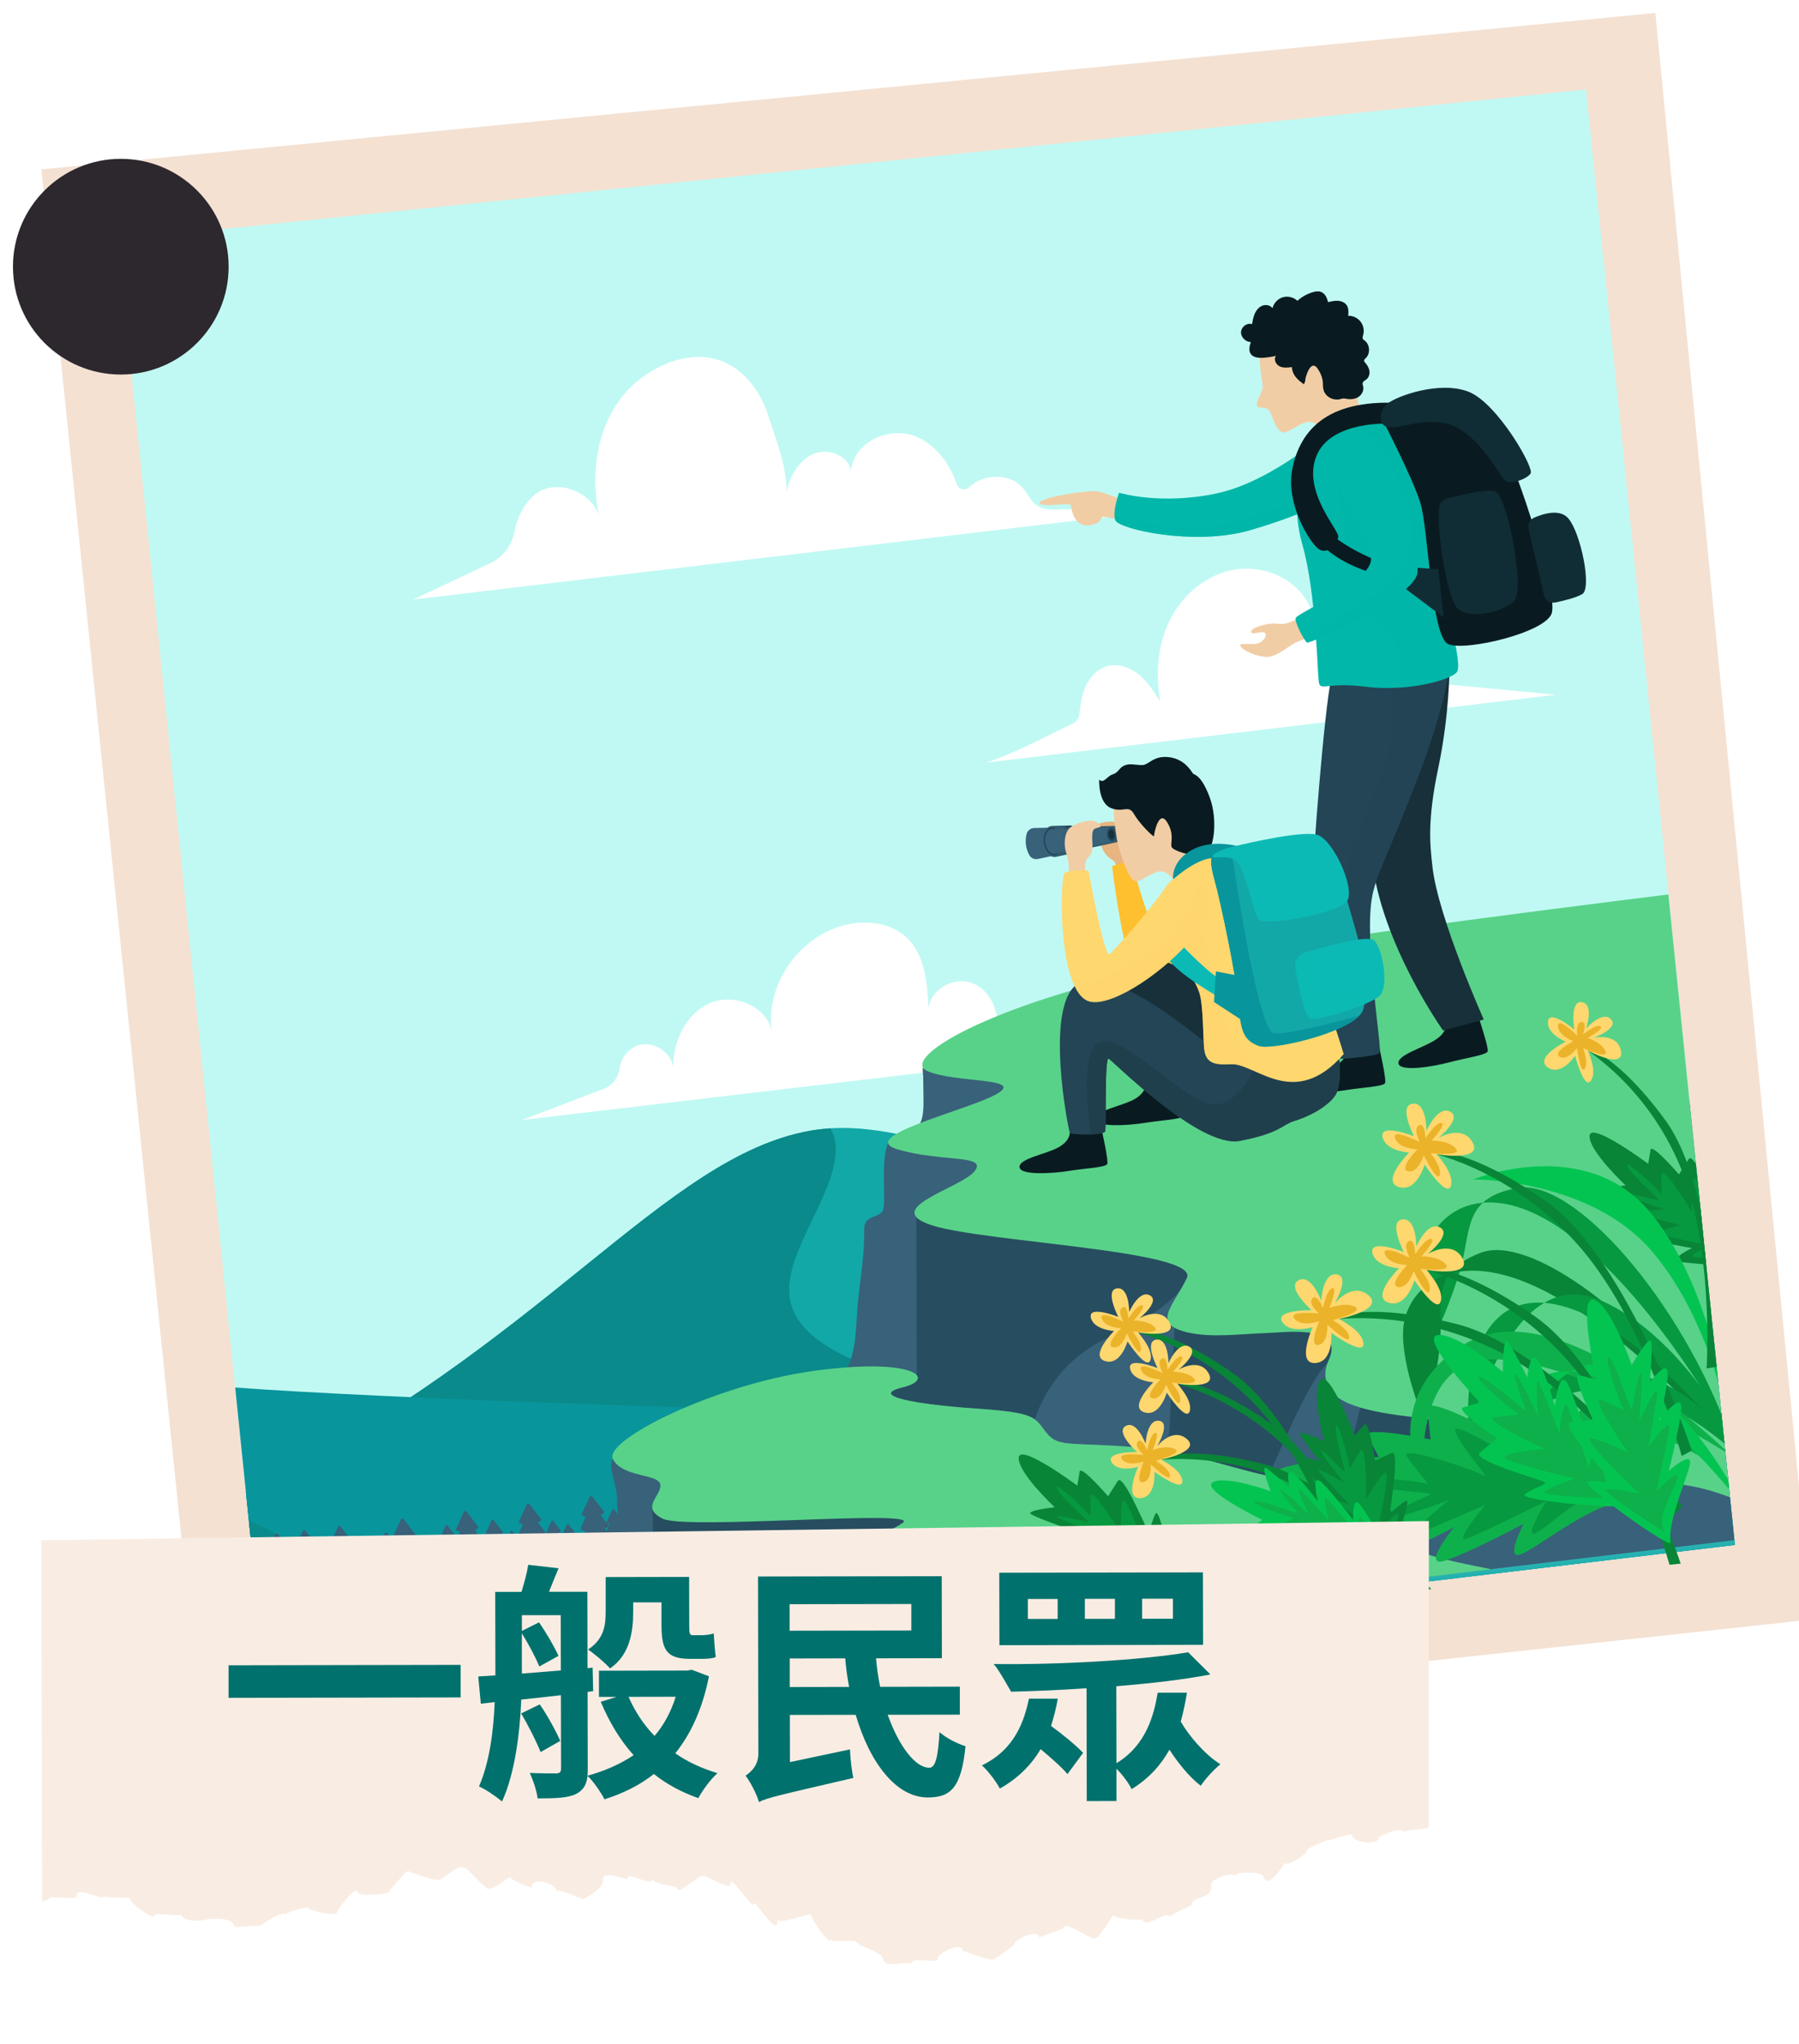 <?xml version="1.0" encoding="UTF-8"?>
<svg xmlns="http://www.w3.org/2000/svg" width="345.5" height="392.47" xmlns:xlink="http://www.w3.org/1999/xlink" viewBox="0 0 345.5 392.47">
  <defs>
    <filter id="drop-shadow-1" filterUnits="userSpaceOnUse">
      <feOffset dx="2.49" dy="2.49"/>
      <feGaussianBlur result="blur" stdDeviation="2.49"/>
      <feFlood flood-color="#1d3537" flood-opacity=".3"/>
      <feComposite in2="blur" operator="in"/>
      <feComposite in="SourceGraphic"/>
    </filter>
    <clipPath id="clippath">
      <rect x="33.84" y="28.37" width="283.44" height="283.44" transform="translate(-16.41 18.76) rotate(-5.84)" style="fill: none; stroke-width: 0px;"/>
    </clipPath>
    <linearGradient id="linear-gradient" x1="-43.13" y1="78.79" x2="-85.51" y2="19.77" gradientTransform="translate(-31.08 9.78) rotate(-6.79)" gradientUnits="userSpaceOnUse">
      <stop offset="0" stop-color="#defbf8"/>
      <stop offset="1" stop-color="#fff"/>
    </linearGradient>
    <linearGradient id="linear-gradient-2" x1="112.49" y1="301.04" x2="112.49" y2="327.7" gradientTransform="translate(5.12 -5.71)" gradientUnits="userSpaceOnUse">
      <stop offset="0" stop-color="#c0f9f3"/>
      <stop offset="1" stop-color="#12a8a8"/>
    </linearGradient>
    <filter id="drop-shadow-2" filterUnits="userSpaceOnUse">
      <feOffset dx="2.49" dy="2.49"/>
      <feGaussianBlur result="blur-2" stdDeviation="2.49"/>
      <feFlood flood-color="#1d3537" flood-opacity=".3"/>
      <feComposite in2="blur-2" operator="in"/>
      <feComposite in="SourceGraphic"/>
    </filter>
    <filter id="drop-shadow-3" filterUnits="userSpaceOnUse">
      <feOffset dx="2.49" dy="2.49"/>
      <feGaussianBlur result="blur-3" stdDeviation=".75"/>
      <feFlood flood-color="#473328" flood-opacity=".3"/>
      <feComposite in2="blur-3" operator="in"/>
      <feComposite in="SourceGraphic"/>
    </filter>
  </defs>
  <g style="isolation: isolate;">
    <g id="_圖層_2" data-name="圖層 2">
      <g id="Leadpage-100">
        <g id="_一般民眾" data-name="一般民眾">
          <g style="filter: url(#drop-shadow-1);">
            <polygon points="345.5 308.48 37.36 341.81 5.45 30.03 315.42 0 345.5 308.48" style="fill: #f4e1d2; stroke-width: 0px;"/>
            <g style="clip-path: url(#clippath);">
              <g>
                <rect x="-127.5" y="22.75" width="457.94" height="297.66" transform="translate(-19.57 13.2) rotate(-6.79)" style="fill: #c0f9f3; stroke-width: 0px;"/>
                <path d="M226.97,53.16s-50.97-27.87-92.78,6.06c-44.44,36.06-23.78,64.21-24.45,100.44-.28,14.82-1.27,41.12-9.63,54.25-10.62,16.67-34.72,31.05-52.96,33.8-25.71,3.87-51.52-1.31-77.28-1.49-23.32-.17-52.19,2.75-73.89,11.44-4.88,1.96-9.61,4.45-13.96,7.44l9.68,81.34,454.73-54.13-29.12-244.6c-36.93-4.07-41.96,23.95-90.35,5.45Z" style="fill: #c0f9f3; stroke-width: 0px;"/>
                <path d="M-143.49,50.86l10.83,91c23.75-9.16,24.6-47.37,47.37-54.25,26.04-7.86,71.63,17.07,87.52-11.21,10.61-18.88,1.17-33.36-8.08-41.93l-137.64,16.38Z" style="fill: url(#linear-gradient); stroke-width: 0px;"/>
                <path d="M9.41,264.98c-4.21-3.71-11.05-3.97-15.53-.6-.54.41-1.12.88-1.79.86-.49-.02-.93-.3-1.38-.48-.93-.36-2.03-.25-2.87.28-.53.33-.97.82-1.55,1.05-.69.26-1.46.12-2.18-.06-2.29-.58-4.52-1.48-6.88-1.59-5.55-.26-10.25,3.84-14.13,7.82-1.04,1.07-2.23,2.22-3.72,2.24-.84,0-1.65-.36-2.49-.35-2.56.02-3.99,3.29-6.5,3.79-1.7.34-3.32-.68-4.93-1.34-5.02-2.05-11.33-.23-14.49,4.17-1.27,1.77-2.52,4.15-4.7,4.11-.61-.01-1.28-.22-1.8.11-.42.27-.59.81-.99,1.12-.96.73-2.2-.36-3.31-.83-1.34-.57-2.95-.13-4.1.76-1.15.89-1.94,2.17-2.62,3.46-1.17,2.22-3,5.41-2.96,7.93,5.03.44,10.79-.89,15.84-1.35,3.19-.29,6.39-.59,9.52-1.27,8.91-1.94,16.82-6.91,25.19-10.53,15.59-6.75,33.05-8.9,47.89-17.15.52-.29,1.11-.73,1.03-1.31-.05-.33-.3-.59-.55-.81Z" style="fill: #38617a; stroke-width: 0px;"/>
                <path d="M153.13,214.62c-28.28,5.03-51.21,41.16-106.78,68.54-37.65,18.54-112.32,37.06-156.58,47.07l1.93,16.2,454.73-54.13-5.42-45.55c-111.38,6.45-155.24-37.93-187.88-32.13Z" style="fill: #12a8a8; stroke-width: 0px;"/>
                <path d="M176.89,263.74c-40.55-10.27-26.59-22.82-20.4-38.66,2.1-5.38,1.81-8.77.5-10.9-1.3.08-2.59.22-3.86.45-28.28,5.03-51.21,41.16-106.78,68.54-37.65,18.54-112.32,37.06-156.58,47.07l1.93,16.2,323.46-38.5c-1.59-17-13.04-37.8-38.27-44.19Z" style="fill: #0a8a8a; stroke-width: 0px;"/>
                <path d="M244.53,73.01l.08.36c.08.15.17.29.28.42l-.36-.78Z" style="fill: #38617a; stroke-width: 0px;"/>
                <path d="M30.69,262.79c-23.35-3.9-106.34,29.05-144.08,40.88l5.09,42.76,454.73-54.13-3.12-26.25c-5.08.6-11.19,1.33-18.56,2.21-43.52,5.18-271.5-1.71-294.06-5.48Z" style="fill: #09959c; stroke-width: 0px;"/>
                <path d="M24.12,277.74c-8.51-6.47-7.86-11.42-5.12-14.75-32.18,4-99.48,30.36-132.39,40.68l5.09,42.76,51.51-6.13c61.04-8.53,121.45-20.58,121.66-29.57.42-17.95-23.88-20.17-40.75-32.99Z" style="fill: #0a8a8a; stroke-width: 0px;"/>
                <rect x="-111.36" y="294.92" width="457.94" height="24.53" transform="translate(-35.49 16.06) rotate(-6.79)" style="fill: url(#linear-gradient-2); stroke-width: 0px;"/>
                <g>
                  <path d="M192.32,195.31c-1.81-.4-3.19-1.84-3.62-3.65-.61-2.52-2.41-4.77-4.88-5.51-3.45-1.03-7.65,1.47-7.97,5.06-.23-5.07-.75-10.74-4.61-14.02-2.6-2.21-6.25-2.82-9.64-2.4-9.63,1.21-17.24,11.17-15.87,20.78-.96-4.89-7.28-7.42-11.85-5.44-4.58,1.98-7.11,7.23-7.07,12.22-.5-2.91-3.83-4.98-6.67-4.14-1.99.59-3.4,2.52-3.66,4.55-.22,1.74-1.41,3.21-3.05,3.84l-15.72,5.98,111.23-13.12c-5.45-.69-11.09-2.92-16.6-4.15Z" style="fill: #fff; stroke-width: 0px;"/>
                  <g>
                    <path d="M178.71,201.61c-.88.21-3.04.71-3.92.92-.18.2.02,1.38.02,1.64.02,1.02.04,2.04.04,3.06,0,1.72.27,5.16-1,6.44-1.16,1.18-4.91,1.36-5.76,3.27-1.6,3.6-.22,11.78-1.1,13.14-.87,1.35-3.53.83-3.49,3.33.07,4.6-.71,9.33-1.21,13.94-.47,4.49-.06,9.95-2.76,14.06-.54.82-1.2,1.59-2.03,2.28-.53.46-1.14.88-1.82,1.27-3.14,1.78-6.68,2.4-10.03,3.73-3,1.18-6.11,2.2-9.13,3.35-4.81,1.85-17.94,2.05-21.31,5.62-1.06,1.13.84,5.57.81,7.32-.15,9.14,5.06,17.84,2.52,21.36-2.18,3.02-2.28,8.52-2.14,12.42l221.16-26.33-9.78-82.14c-7.55-2.04-15.21-3.82-22.96-5.34-40.79-8.01-84.45-13.08-126.13-3.34Z" style="fill: #38617a; stroke-width: 0px;"/>
                    <path d="M180.57,298.35s-.2,7.76-.23,12.79l49.23-5.86-13.84-7.16-28.76-2.21-6.41,2.44Z" style="fill: #274d60; stroke-width: 0px;"/>
                    <path d="M164.71,293.17l5.77-.67,4.27-2.58-1.86-3.81-33.02-2.18-17.06,3.33s.44,9.52-.38,12.59c-.82,3.07-3.9,6.48-3.9,6.48-2.18,3.02-2.28,8.52-2.14,12.42l47.57-5.66.74-19.92Z" style="fill: #274d60; stroke-width: 0px;"/>
                    <path d="M258.8,267.66l-4.53,18.33-.72,8.6s7.71.85,8.56.9c.85.05,6.48-13.51,12.88-18.65,6.41-5.14,5.01-11.71,5.01-11.71l-11.21-2.38-10,4.91Z" style="fill: #274d60; stroke-width: 0px;"/>
                    <path d="M173.49,231.21l.08,30.37-8.53,4.24,29.88,8.04,1.33-3.8.24-.68c2.37-6.65,7.34-12.03,13.75-14.98,6.45-2.97,13.92-7.24,15.22-11.5,2.35-7.75-19.74-13.33-19.74-13.33l-24.91.77-7.32.87Z" style="fill: #274d60; stroke-width: 0px;"/>
                    <path d="M223.09,252.48l-1.45,28.41,7.81,4.06,10.62-1.26s8.45-21.14,12.37-24.4c3.92-3.25,5.58-7.76,5.58-7.76l-14.06-3.42s-16.09-.5-20.87,4.37Z" style="fill: #274d60; stroke-width: 0px;"/>
                    <path d="M175.3,203.02c.07.05.16.09.25.13,5.23,2.35,18.72,1.25,13.51,4.35-5.21,3.1-27.48,8.24-19.14,10.72,8.34,2.49,17.43.91,14.73,4.21-2.7,3.3-18.33,7.15-8.05,10.4,10.29,3.24,51.32,4.81,48.85,10.07-1.13,2.41-2.69,4.45-3.37,6.11-.83,1.98-.42,3.42,3.38,4.32,4.86,1.15,10.35.29,15.28.15,3.21-.09,13.96-1.58,12.34,4.17-.16.57-.44,1.09-.64,1.64-.81,2.17-.35,4.2,1.2,5.85,3.46,3.69,14.85,4.32,20.22,5.1-1.89,3.09.33,6.84,3.79,8.59,3.47,1.74,7.81,2,11.97,2.19,6.41.29,12.82.55,19.24.76,5.19.17,10.44.32,15.36,1.5,4.56,1.09,8.67,3.01,12.84,4.8l-14.22-119.43c-39.35,4.87-79.95,10.23-97.16,13.63-37.42,7.38-54.75,18.12-50.38,20.74Z" style="fill: #58d289; stroke-width: 0px;"/>
                    <path d="M293.76,199.38c-.17-1.87-1.39-3.59-2.97-4.63-4.1-2.72-10.45-1.64-15.13-1.3-5.37.38-10.72,1-16.06,1.67-6.7.85-13.4,1.8-20.07,2.89,0,0-28.45,6.67-40.34,12.37-11.89,5.7-16.23,15.5-6.17,16.01,8.09.41,16.32-1.06,24.35-1.84,3.86-.38,6.24-1.08,9.6.39,3.97,1.73,6.01,3.94,10.89,3.17,9.13-1.44,16.89-6.86,24.81-11.24,4.97-2.75,10.3-4.7,15.69-6.43,4.67-1.5,9.41-2.52,13.12-5.94,1.25-1.15,2.21-2.69,2.3-4.38.01-.24,0-.47-.01-.71Z" style="fill: #58d289; mix-blend-mode: multiply; opacity: .3; stroke-width: 0px;"/>
                    <path d="M259.77,288.16c-1.07-1.84-1.68-4.06-3.82-5.12-1.43-.7-3.22-.72-4.93-.78-12.05-.42-21.69-5.57-33.41-6.67-14.14-1.33-16.69.08-19.1-2.93-2.4-3-1.82-3.88-13.52-4.68-11.69-.8-20.74-2.46-14.13-4.07,6.27-1.52,2.81-5.32-13.76-3.56-.95.1-1.95.21-2.98.36-19.14,2.55-40.7,13.33-38.91,16.95.78,1.56,2.53,2.29,4.3,2.8,2.33.65,4.67.91,4.82,2.14.26,2.16-3.93,4.3.42,6.52,4.37,2.22,49.92-1.83,46.14.8-3.79,2.64-8.52,2.93-5.03,3.62,3.49.68,15.35.08,15.48,1.17.13,1.08-3.03,3.1,1.34,5.59,4.54,2.57,15.6,1.51,20.99,1.7,7.16.25,13.76.56,18.95,4.13l61.28-7.29c-1.1-.22-2.2-.44-3.3-.66-8.17-1.66-17.28-3.88-20.85-9.99Z" style="fill: #58d289; stroke-width: 0px;"/>
                    <path d="M259.77,288.16c-1.07-1.84-1.68-4.06-3.82-5.12-1.43-.7-3.22-.72-4.93-.78-12.05-.42-21.69-5.57-33.41-6.67-14.14-1.33-16.69.08-19.1-2.93-2.4-3-1.82-3.88-13.52-4.68-11.69-.8-20.74-2.46-14.13-4.07,6.27-1.52,2.81-5.32-13.76-3.56-.95.1-1.95.21-2.98.36-4.06.54-8.23,1.46-12.27,2.59-4.1,6.55-7.67,15.46,2.78,15.95,16.62.78,60.54-.59,58.6,6.25-1.94,6.84-10.79,11.2,12.77,10.05,20.11-.98,28.68-7.82,51.41,5.24l16.51-1.97c-1.1-.22-2.2-.44-3.3-.66-8.17-1.66-17.28-3.88-20.85-9.99Z" style="fill: #58d289; mix-blend-mode: multiply; opacity: .3; stroke-width: 0px;"/>
                  </g>
                  <path d="M201.04,95.33c-1.5.07-3.12.1-4.36-.73-1.18-.8-1.77-2.2-2.67-3.31-2.5-3.07-7.67-2.82-10.43-.19-.75.72-1.98.37-2.32-.61-1.43-4.15-4.23-7.87-8.3-9.32-5.04-1.79-11.74,1.5-11.98,6.84-.44-3.04-4.43-4.55-7.25-3.33-2.82,1.21-4.48,4.22-5.19,7.21.07-4.99-1.99-9.82-3.49-14.58-1.5-4.76-4.86-9.21-9.62-10.71-4.63-1.46-9.76.11-13.79,2.81-8.63,5.79-11.15,16.74-9.13,26.93-1.52-3.95-6.38-6.25-10.4-4.92-2.87.95-5.12,4.57-5.76,8.05-.49,2.67-2.15,4.98-4.61,6.14l-14.85,7.02,140.95-16.78c-5.55.25-11.26-.77-16.81-.53Z" style="fill: #fff; stroke-width: 0px;"/>
                  <path d="M274.82,128.88c-1.04-.1-1.9-.86-2.08-1.89-.34-1.93-2.18-3.64-4.21-3.75-2.62-.14-5.03,1.91-5.82,4.41-.32-2.46-2.55-4.52-5.03-4.66-2.47-.14-4.92,1.67-5.51,4.07-1.29-4.98-1.19-10.52-4.09-14.78-2.99-4.39-8.86-6.38-14.05-5.29-5.19,1.09-9.58,4.95-11.91,9.72-2.33,4.77-2.73,10.33-1.76,15.55-1.17-1.86-2.38-3.78-4.08-5.18-1.7-1.4-4.01-2.24-6.13-1.65-2.02.56-3.52,2.33-4.31,4.28-.62,1.54-.86,3.19-1.01,4.85-.08.82-.58,1.53-1.33,1.89-5.4,2.6-10.85,5.59-16.5,7.48l109.35-13.02-21.54-2.04Z" style="fill: #fff; stroke-width: 0px;"/>
                  <g>
                    <path d="M197.15,94.12c.09.81,5.24.03,5.78.23.54.19.12,1.64,1.39,3.16,1.27,1.52,3.55.72,4.19.26.63-.46.22-1.18,1.32-1,1.1.17,3.13.71,3.2.48.07-.23-.28-3.89-.28-3.89,0,0-3.23-1.3-4.69-1.52-1.45-.21-11.05,1.14-10.92,2.29Z" style="fill: #f1cda5; stroke-width: 0px;"/>
                    <path d="M252.97,79.96s-10.97,9.99-21.82,12.3c-10.85,2.3-18.72-.14-18.72-.14,0,0-1.37,3.69-.7,5.32.67,1.63,14.96,5,25.79,1.9,10.82-3.1,22.04-8.34,22.95-10.82.9-2.48.34-10.8-7.5-8.55Z" style="fill: #00b7a9; stroke-width: 0px;"/>
                    <path d="M247.63,93.5c-.44-.21-4.34,2.14-14.75,4.53-8.66,1.99-18.33-.68-21.33-1.63,0,.39.06.74.18,1.03.67,1.63,14.96,5,25.79,1.9,3.97-1.14,7.98-2.56,11.53-4.03-.6-.86-1.21-1.7-1.42-1.8Z" style="fill: #00b7a9; mix-blend-mode: multiply; opacity: .5; stroke-width: 0px;"/>
                    <path d="M255.75,60.37c-4.27-3.71-8.75-3.27-12.79-1.47-4.04,1.81-3.48,8.37-3.48,8.37.08.89.16,1.77.28,2.65.09.68.34,1.46.21,2.12-.16.8-.64,1.65-.94,2.42-.13.34-.26.76-.03,1.05.14.19.4.26.63.28.24.02.48-.01.71.03,1.28.23,1.36,1.63,1.85,2.65.32.67.83,1.88,1.66,2.06,1.15.26,4.06-2.61,5.78-1.91,1.73.7,2.08,2.36,3.26,2.17,1.18-.19,6.77-3.29,6.77-3.29,0,0-1.89-2.33-1.24-4.22.65-1.89,1.62-9.21-2.65-12.92Z" style="fill: #f1cda5; stroke-width: 0px;"/>
                    <path d="M259.83,66.26c.9-.9.78-2.61-.25-3.37-.12-.09-.26-.17-.33-.31-.11-.22-.02-.48.05-.72.26-.87.07-1.87-.49-2.59-.56-.72-1.47-1.15-2.38-1.12.07-.68.11-1.42-.26-2-.35-.55-1.02-.83-1.67-.88-.65-.05-1.3.11-1.94.26-.18-.8-.56-1.66-1.33-1.96-.51-.2-1.08-.11-1.61.05-1.09.32-2.1.89-2.94,1.65-.73-.7-1.84-.96-2.8-.68-.97.29-1.75,1.12-1.98,2.1-.42-.58-1.26-.74-1.93-.49-.67.25-1.16.84-1.46,1.49s-.42,1.36-.54,2.06c-.36-.12-.74-.08-1.08.08-.56.25-1,.81-1.04,1.43-.05,1,.88,1.92,1.88,1.93-.23.73-.45,1.56-.06,2.21.47.77,1.54.87,2.44.81.83-.06,1.65-.18,2.45-.36-.5.64-.04,1.64.69,2,.72.36,1.58.26,2.38.15,0,1.28.94,2.33,1.92,3.02.42.3.27.41.51,0,.13-.22.13-.68.19-.93.27-1.05,1.17-3.53,2.36-1.73.54.82.94,1.78.96,2.77.02.95.07,1.72.86,2.42.65.58,1.59.81,2.44.61.2-.05.39-.12.6-.13.24-.02.48.04.71.08.77.12,1.59.04,2.24-.39.65-.43,1.06-1.24.89-2-.05-.23-.16-.47-.09-.7.09-.3.43-.44.68-.63.49-.37.69-1.04.61-1.64-.09-.61-.42-1.15-.83-1.61-.08-.09-.17-.19-.19-.31-.04-.23.17-.41.33-.58Z" style="fill: #091b21; stroke-width: 0px;"/>
                    <path d="M256.15,199.27s.14,1.66-2.37,2.99c-2.51,1.32-7.69,2.17-7.55,3.84.14,1.66,6.57,1.26,9.73.74,3.16-.52,7.29-.68,7.56-1.37.28-.69-1.12-6.83-1.12-6.83l-6.26.64Z" style="fill: #091b21; stroke-width: 0px;"/>
                    <path d="M275.28,193.95s.31,1.64-2.06,3.21c-2.37,1.56-7.44,2.93-7.13,4.57.31,1.64,6.66.6,9.75-.23,3.09-.83,7.19-1.4,7.39-2.12.2-.72-1.79-6.68-1.79-6.68l-6.16,1.26Z" style="fill: #091b21; stroke-width: 0px;"/>
                    <path d="M275.89,125.56s-15.64.43-16.18,1.21c-.54.78-.45,19.38,1.28,35.65,1.72,16.26,13.68,32.98,13.68,32.98l7.8-2.12s-8.79-19.64-9.86-29.37c-.45-4.11-1.04-8.71,1.13-18.99,2.17-10.28,2.15-19.35,2.15-19.35Z" style="fill: #17303a; stroke-width: 0px;"/>
                    <path d="M253.56,126.79c-1.02.36-3.25,26.16-4,39.38-.76,13.22,5.4,34.68,5.4,34.68,0,0,6.95-.43,7.5-1.21.54-.78-3.12-21.72-1.37-30.28.89-4.36,3.49-8.79,8.82-22.79,5.33-14,5.98-21,5.98-21,0,0-21.31.87-22.33,1.23Z" style="fill: #234556; stroke-width: 0px;"/>
                    <path d="M263.41,144.43c-3.94,11.42-9.43,21.61-8.61,28.57.49,4.1,2.67,17.29,4.38,27.45,1.57-.2,3.02-.47,3.26-.81.54-.78-3.12-21.72-1.37-30.28.89-4.36,3.49-8.79,8.82-22.79,5.33-14,5.98-21,5.98-21,0,0-6.18.25-12.05.54.7,1.7,2.96,8.5-.43,18.32Z" style="fill: #234556; mix-blend-mode: multiply; opacity: .3; stroke-width: 0px;"/>
                    <path d="M258.3,76.63c-1.19,1.27-2.58,2.27-3.88,3.04-3.8,2.25-6.51,5.98-7.36,10.32-.68,3.49-.72,7.54.6,12.2,2.56,9,2.86,24,3.11,26.12.25,2.12,1.28.09,9.03,1.07,7.75.99,16.18-1.21,17.47-2.8,1.3-1.59-2.46-13.55-4.64-24.74-2.18-11.2-10.19-29.64-14.34-25.21Z" style="fill: #00b7a9; stroke-width: 0px;"/>
                    <path d="M258.3,76.63c-1.19,1.27-2.58,2.27-3.88,3.04-.5.3-.99.62-1.45.97.77,6.97,3.63,29.68,8.44,35.06,4.41,4.94,6.32,8.49,4.99,13.84,5.37-.37,9.96-1.82,10.89-2.95,1.3-1.59-2.46-13.55-4.64-24.74-2.18-11.2-10.19-29.64-14.34-25.21Z" style="fill: #00b7a9; mix-blend-mode: multiply; opacity: .5; stroke-width: 0px;"/>
                    <path d="M244.38,117.25c-1.12.27-1.61-.21-3.3.08-1.69.29-3.42.94-3.3,1.54.12.6,1.88-.18,2.53.1.65.28.14,1.53-1.08,2.03-1.22.5-3.87-.25-3.51.55.36.8,2.98,2.03,5.02,2.1,2.04.07,4.65-2.45,5.84-2.86,1.19-.41,3.57-1.53,3.57-1.53l-1.55-3.74s-3.09,1.47-4.21,1.74Z" style="fill: #f1cda5; stroke-width: 0px;"/>
                    <path d="M251.18,98.53l-1.44,1.52s3.41,7.2,19.06,9.08l.46-2.03s-9.68-1-18.08-8.58Z" style="fill: #091b21; stroke-width: 0px;"/>
                    <path d="M245.7,87.58c-1.32,6.58,3.28,14.05,5.03,15.33,1.76,1.27,3.58-1.04,3.8-2.3.22-1.26-6.96-8.68-4.2-15.55,2.76-6.87,14.24-6.2,14.24-6.2l.16-4.02c-13.36-.26-17.72,6.18-19.04,12.75Z" style="fill: #091b21; stroke-width: 0px;"/>
                    <path d="M274.25,76.21c-4.28-1.3-11,2.35-11,2.35,0,0,5.45,10.5,7.02,15.43,1.57,4.92,2.08,25.79,5.38,27.21,3.3,1.42,18.85-2.24,19.89-5.99,1.04-3.75-5.35-22.77-6.97-26.7-1.62-3.93-10.04-11-14.32-12.3Z" style="fill: #091b21; stroke-width: 0px;"/>
                    <polygon points="266.27 109.69 274.77 116.06 273.73 106.82 266.77 106.33 266.27 109.69" style="fill: #102d35; stroke-width: 0px;"/>
                    <path d="M279.6,72.75c-5.49-2.18-13.77.75-15.7,2.31-1.24,1.01-1.26,2.4-1.12,3.26.08.5.42.93.91,1.07,2.68.77,5.79-1.57,11.22-.63,5.91,1.02,10.58,9.87,11.54,10.93.96,1.05,4.32-.18,5.02-1.27.71-1.09-6.39-13.49-11.88-15.67Z" style="fill: #102d35; stroke-width: 0px;"/>
                    <path d="M292.13,96.92c-.81.36-1.25,1.24-1.05,2.1l2.96,12.79c.23.98,1.19,1.59,2.17,1.39,1.64-.34,4.01-.92,5.17-1.61,1.88-1.12-.26-11.62-2.62-14.48-1.62-1.97-4.8-.99-6.63-.19Z" style="fill: #102d35; stroke-width: 0px;"/>
                    <path d="M275.48,93.2c-.85.22-1.49.94-1.58,1.82-.48,4.42,1.49,17.16,3.47,19.23,2.3,2.42,8.94.7,10.94-1.33,2-2.03-.94-18.53-3.38-20.89-.91-.88-6.89.51-9.45,1.18Z" style="fill: #102d35; stroke-width: 0px;"/>
                    <path d="M259.52,80.54c-4.25-1.19-6.49,2.27-6.49,2.27-1.43,6.87,8.31,18.09,7.77,22.36-.54,4.27-14.27,10.11-14.46,11.03s1.73,4.45,2.21,4.69c.48.24,21.05-8.66,21.21-13.64.16-4.98-3.75-24.9-10.24-26.72Z" style="fill: #00b7a9; stroke-width: 0px;"/>
                    <path d="M263.41,110.46c-5.23,3.46-12.57,7.81-15.55,9.55.3.47.56.82.7.89.01,0,.05,0,.09,0,1.68-.32,20.94-8.82,21.1-13.63.05-1.68-.36-5.06-1.17-8.87.07,3.23-.52,8.98-5.17,12.06Z" style="fill: #00b7a9; mix-blend-mode: multiply; opacity: .5; stroke-width: 0px;"/>
                  </g>
                  <g>
                    <g>
                      <path d="M210.95,155.27c-2.25-.02-2.98.7-3.14,1.36s1.04,2.81,1.37,3.7,1.02,1.78,1.89,2.26c.86.47.81,1.46.81,1.46l2.83-.45s.42-2.3-.08-4.03c-.49-1.73-1.43-4.27-3.69-4.3Z" style="fill: #e8b480; stroke-width: 0px;"/>
                      <path d="M227.29,163.6c-2.48.99-6.81,11.66-8.1,11.47-1.29-.19-4.35-12.3-4.35-12.3l-3.75,1.02s2.68,23.52,6.45,23.13c3.76-.39,17.42-18.53,16.97-21.82-.45-3.29-4.74-2.5-7.22-1.51Z" style="fill: #ffc02f; stroke-width: 0px;"/>
                      <g>
                        <g>
                          <g>
                            <path d="M198.23,157.14c-.19.62-.26,1.35-.17,2.13s.36,1.54.71,2.11c.34.53.98.78,1.6.65l3.11-.67-.64-5.35-3.2.08c-.65.02-1.23.44-1.43,1.06Z" style="fill: #32596d; stroke-width: 0px;"/>
                            <path d="M202.85,156.02c-.91.11-1.51,1.38-1.34,2.85.17,1.46,1.06,2.56,1.97,2.45s1.51-1.38,1.34-2.85-1.06-2.56-1.97-2.45Z" style="fill: #234556; stroke-width: 0px;"/>
                          </g>
                          <g>
                            <path d="M202.98,156.28c-.82.1-1.36,1.25-1.21,2.56.16,1.32.95,2.31,1.78,2.21.07,0,.13-.03.19-.05l10.9-2.34-.31-2.63-11.14.26c-.07,0-.13-.02-.2,0Z" style="fill: #32596d; stroke-width: 0px;"/>
                            <path d="M214.32,156.03c-.45.05-.74.68-.66,1.4s.52,1.26.97,1.2.74-.68.66-1.4-.52-1.26-.97-1.21Z" style="fill: #234556; stroke-width: 0px;"/>
                            <ellipse cx="214.47" cy="157.33" rx=".52" ry=".83" transform="translate(-17.09 26.45) rotate(-6.79)" style="fill: #17303a; stroke-width: 0px;"/>
                          </g>
                        </g>
                        <g>
                          <g>
                            <path d="M194.71,157.56c-.19.62-.26,1.35-.17,2.13s.36,1.54.71,2.11c.34.53.98.78,1.6.65l3.11-.67-.64-5.35-3.2.08c-.65.02-1.23.44-1.43,1.06Z" style="fill: #38617a; stroke-width: 0px;"/>
                            <path d="M199.33,156.43c-.91.11-1.51,1.38-1.34,2.85s1.06,2.56,1.97,2.45c.91-.11,1.51-1.38,1.34-2.85s-1.06-2.56-1.97-2.45Z" style="fill: #234556; stroke-width: 0px;"/>
                          </g>
                          <g>
                            <path d="M199.46,156.7c-.82.1-1.36,1.25-1.21,2.56s.95,2.31,1.78,2.21c.07,0,.13-.03.19-.05l10.9-2.34-.31-2.63-11.14.26c-.07,0-.13-.02-.2,0Z" style="fill: #38617a; stroke-width: 0px;"/>
                            <path d="M210.8,156.45c-.45.05-.74.68-.66,1.4s.52,1.26.97,1.2c.45-.05.74-.68.66-1.4s-.52-1.26-.97-1.21Z" style="fill: #234556; stroke-width: 0px;"/>
                            <path d="M210.86,156.92c-.29.03-.47.43-.42.89s.33.8.62.77.47-.43.42-.89-.33-.8-.62-.77Z" style="fill: #17303a; stroke-width: 0px;"/>
                          </g>
                        </g>
                      </g>
                      <path d="M226.84,147.66c-4.04-3.51-8.28-3.1-12.1-1.39-3.82,1.71-3.29,7.92-3.29,7.92,0,0,.29,4.1,1.11,6.7.82,2.6,1.93,5.6,3.02,5.85,1.08.25,3.84-2.47,5.47-1.81,1.63.66,1.96,2.23,3.08,2.05,1.12-.18,6.4-3.11,6.4-3.11,0,0-1.79-2.21-1.18-3.99.61-1.79,1.53-8.71-2.51-12.22Z" style="fill: #f1cda5; stroke-width: 0px;"/>
                      <path d="M226.58,145.97c-.33-.4-1.56-2.72-4.58-3.07-3.02-.35-3.84,1.51-5.14,1.52-1.3,0-2.32-.37-3.39.07-1.07.44-1.08,1.34-2.27,1.72-1.19.37-1.63,1.82-2.59,1.02,0,0-.22,4.38,2.21,5.42,2.43,1.04,3.37-.76,4.49,1.19,1.12,1.95,3.86,4.6,3.83,4.21-.02-.39.9-5.1,2.44-2.77,1.54,2.32.69,4.1.92,4.83.23.73,3.81,1.91,6.02,1.61,2.21-.3,2.96-6.85,1.27-11.23-1.68-4.38-2.9-4.1-3.22-4.5Z" style="fill: #091b21; stroke-width: 0px;"/>
                      <path d="M217.51,205.76s.14,1.62-2.3,2.91c-2.44,1.29-7.49,2.12-7.35,3.74.14,1.62,6.4,1.22,9.48.72,3.08-.51,7.1-.66,7.37-1.34.27-.68-1.09-6.65-1.09-6.65l-6.09.62Z" style="fill: #091b21; stroke-width: 0px;"/>
                      <path d="M232.96,188.32c-1.53-1.1-15.55-10.16-18.09-5.7-2.54,4.47,1.84,23.65,1.84,23.65,0,0,6.74.25,6.84-1.5.1-1.75-1.85-11.13-1.1-11.25.75-.12,12.75,17.76,22.07,16.99,9.32-.76,9.4-9.64,5.88-13.49-3.52-3.85-17.43-8.7-17.43-8.7Z" style="fill: #17303a; stroke-width: 0px;"/>
                      <path d="M202.96,214.98s.14,1.62-2.3,2.91c-2.44,1.29-7.49,2.12-7.35,3.74.14,1.62,6.4,1.22,9.48.72,3.08-.51,7.1-.66,7.37-1.34.27-.68-1.09-6.65-1.09-6.65l-6.09.62Z" style="fill: #091b21; stroke-width: 0px;"/>
                      <path d="M230.16,198.5c-1.44-.71-18.36-15.89-25.35-12.27-6.99,3.62-2.12,28.24-1.85,28.76.28.52,6.54.57,6.79-.23.25-.8-.15-14.39.68-13.96.83.43,17.44,17.24,25.17,15.78,7.73-1.46,8.22-3.14,10.38-3.79,4.16-1.25,7.75-3.8,8.35-5.74,1.49-4.8-.77-11.63-.77-11.63l-23.39,3.09Z" style="fill: #234556; stroke-width: 0px;"/>
                      <path d="M239.66,199.79s-3.5,10.37-9.28,9.75c-5.78-.62-16.96-13.64-21.65-11.94-3.53,1.28-2.48,12.33-1.74,17.74,1.4-.06,2.66-.25,2.77-.59.25-.8-.15-14.39.68-13.96.83.43,17.44,17.24,25.17,15.78,7.73-1.46,8.22-3.14,10.38-3.79,4.16-1.25,7.75-3.8,8.35-5.74,1.13-3.65.09-8.49-.47-10.59-7.45,1.06-14.2,3.34-14.2,3.34Z" style="fill: #203f4c; stroke-width: 0px;"/>
                      <path d="M236.12,162.94c-9.03-4.35-16.3,5.38-16.27,10.41.02,5.03,6.39,9.61,8.04,14.95.73,2.36.64,8.39.89,10.64.35,3.09,2.52,3.02,5.26,2.92,4.6-.16,12.05,8.93,21.53-1.94,0,0-9.34-32.12-19.44-36.99Z" style="fill: #ffd76f; stroke-width: 0px;"/>
                      <path d="M227.87,172s-2.62-2.77-5.88-4.46c-1.37,2-2.15,4.16-2.14,5.81.02,5.03,6.39,9.61,8.04,14.95.73,2.36.64,8.39.89,10.64.35,3.09,2.52,3.02,5.26,2.92,1.15-.04,2.48.5,3.98,1.16-1.03-2.44-3.12-5.34-4.64-8.03-3.1-5.5-5.51-23-5.51-23Z" style="fill: #ffd76f; mix-blend-mode: multiply; opacity: .5; stroke-width: 0px;"/>
                      <path d="M205.76,155.25c-2.42.6-3.27,1.38-3.59,2.67-.32,1.28-.19,2.68.22,3.67.41.99.43,3.9.43,3.9l3.13-.46s-.25-1.99.42-2.7,1.04-1.29.95-2.7c-.09-1.41-.16-2.73.48-3,.65-.27,1.13-.26,1.08-.43-.05-.18-.7-1.56-3.12-.95Z" style="fill: #f1cda5; stroke-width: 0px;"/>
                      <path d="M223.39,177.92s-2.96.11-1.76,3.19c1.2,3.07,10.63,8.26,10.63,8.26l.82-3.07-2.19-1.41c-2.19-1.41-7.5-6.97-7.5-6.97Z" style="fill: #0cbab5; stroke-width: 0px;"/>
                      <path d="M229.7,169.59c-1.31-4.37-5.88-5.44-8.41-1.64-2.86,4.31-9.95,12.28-10.72,12.79-.99.65-4.01-16.05-4.01-16.05,0,0-3.55-.21-4.54.44-.99.65-1.41,21.61,4.17,24.47,5.57,2.85,25.43-13.09,23.56-19.8-.02-.07-.04-.13-.06-.2Z" style="fill: #ffd76f; stroke-width: 0px;"/>
                      <path d="M229.7,169.59c-.4-1.32-1.09-2.34-1.94-3.01-.87,3.52-3.66,10.99-12.23,15.54-6.25,3.31-9.44,4.87-11.41,5.16.58,1.08,1.26,1.89,2.08,2.31,5.57,2.85,25.43-13.09,23.56-19.8-.02-.07-.04-.13-.06-.2Z" style="fill: #ffd76f; mix-blend-mode: multiply; opacity: .5; stroke-width: 0px;"/>
                    </g>
                    <path d="M254.71,165.71c-.35-.67-7.76-9.79-24.08-3.96,0,0-1.17.08.08,4.5,1.26,4.42,4.45,19.74,4.77,24.7.32,4.96,1.22,6.46,3.83,7.4,2.61.94,19.03-2.89,20.05-7.12,1.01-4.23.32-7.81-.58-11.63-.9-3.82-3.72-13.22-4.06-13.89Z" style="fill: #12a8a8; stroke-width: 0px;"/>
                    <path d="M226.74,160.55c-4.45,2.22-3.93,5.8-3.93,5.8,0,0,5.1-4.61,8.32-4.01,3.23.59,5.5-1.94,5.5-1.94,0,0-5.45-2.06-9.89.16Z" style="fill: #09959c; stroke-width: 0px;"/>
                    <path d="M242.2,195.92c-2.88-.27-7.04-27.34-8.19-35.2-1.09.27-2.21.61-3.39,1.03,0,0-1.17.08.08,4.5,1.26,4.42,4.45,19.74,4.77,24.7.32,4.96,1.22,6.46,3.83,7.4,2.35.84,15.81-2.16,19.28-5.84-5.36,1.52-13.8,3.65-16.38,3.41Z" style="fill: #09959c; stroke-width: 0px;"/>
                    <polygon points="231.03 184.04 230.66 189.92 238.53 195.05 236.39 185.07 231.03 184.04" style="fill: #09959c; stroke-width: 0px;"/>
                    <path d="M250.66,157.87c-2.48-.98-12.75,1.34-16.6,2.26-1.07.26-2.11.63-3.07,1.17-.53.29-.73.5-.55.75.32.44,3.2-.58,4.71.97,1.52,1.55,3.01,9.57,4.11,11.02,1.1,1.44,15.18-1.18,16.91-3.43,1.73-2.26-2.44-11.53-5.51-12.74Z" style="fill: #0cbab5; stroke-width: 0px;"/>
                    <path d="M248.14,180.44c-1.28.39-2.07,1.67-1.84,2.99.59,3.36,1.76,9.26,2.83,9.65,1.49.54,11.48-2.62,13.32-4.35,1.85-1.74.62-9-.99-10.6-1.21-1.19-9.33,1.09-13.32,2.31Z" style="fill: #0cbab5; stroke-width: 0px;"/>
                    <path d="M251.87,188.37c-3.33-1.2-2.91-6.63-2.71-8.25-.36.11-.71.21-1.03.31-1.28.39-2.07,1.67-1.84,2.99.59,3.36,1.76,9.26,2.83,9.65,1.49.54,11.48-2.62,13.32-4.35.74-.69.98-2.26.91-4-3.58,1.38-8.64,4.68-11.49,3.65Z" style="fill: #0cbab5; mix-blend-mode: multiply; opacity: .5; stroke-width: 0px;"/>
                  </g>
                </g>
                <g>
                  <path d="M329.6,272.94s-13.26-24.62-29.71-37.56c-16.44-12.94-26.58-5.25-28.37,1.93-1.79,7.18.75,18.42.75,18.42,0,0,2.75-5.13,5.38-13.38,2.62-8.24.41-14.71,11.23-16.72,10.82-2.01,31.4,21.5,40.72,47.3Z" style="fill: #069940; stroke-width: 0px;"/>
                  <path d="M330.74,276.86s-17.67-21.68-36.25-31.29c-18.59-9.61-27.09-.14-27.5,7.25-.4,7.39,4.21,17.94,4.21,17.94,0,0,1.74-5.56,2.76-14.15,1.02-8.59-2.37-14.52,7.88-18.53,10.24-4.01,34.89,15.2,48.9,38.78Z" style="fill: #088537; stroke-width: 0px;"/>
                  <path d="M332.81,277.81s-17.12-21.96-31.41-28.15c-20.47-8.85-23,13.58-21.63,23.12,0,0,7.62-32.74,24.71-25.75,17.09,7,28.34,30.77,28.34,30.77Z" style="fill: #069940; stroke-width: 0px;"/>
                  <path d="M332.05,277.63s-8-15.98-25.29-17.09c-17.29-1.1-18.73,11.49-18.73,11.49,0,0,15.61-20.6,44.02,5.6Z" style="fill: #069940; stroke-width: 0px;"/>
                  <path d="M329.86,276.91s-32.35-32.17-50.6-21.56c-18.25,10.61-8.14,29.3-8.14,29.3,0,0-3.66-26.02,13.02-26.13,16.68-.11,45.71,18.39,45.71,18.39Z" style="fill: #0eb04b; stroke-width: 0px;"/>
                  <path d="M328.16,279.92c-.61-.53-14.05-12.4-22.57-13.07-8.52-.67-8.68,13.79-8.68,13.79,0,0,1.82-11.47,11.8-9.66,9.97,1.81,19.45,8.94,19.45,8.94Z" style="fill: #0eb04b; stroke-width: 0px;"/>
                  <path d="M331.95,286.36s-14.48-18.59-26.58-23.82c-17.32-7.49-19.46,11.49-18.31,19.57,0,0,6.45-27.71,20.91-21.79,14.46,5.92,23.98,26.04,23.98,26.04Z" style="fill: #04c451; stroke-width: 0px;"/>
                  <g>
                    <path d="M332.59,242c1.02.65-2.54-16.93-3.45-15.69-.9,1.24-1.07,4.34-1.72,3.01-.65-1.32-4.64-10.68-5.57-9.27-.93,1.41-1.89,2.98-1.89,2.98,0,0-5.23-6.09-5.46-4.74-.23,1.35-.45,2.7-.45,2.7,0,0-11.12-8.29-11.26-5.36-.14,2.93,6.92,9.5,6.92,9.5,0,0-5.66.61-4.56,1.32,1.1.71,5.86,2.37,5.86,2.37,0,0-3.97.9-2.73,1.8,1.24.9,7.66,1.98,7.66,1.98,0,0-6.14,1.4-3.02,2.45,3.12,1.05,9.54,2.12,9.54,2.12,0,0-4.14,1.91-2.51,2.53,1.63.62,9.66.4,12.64,2.29Z" style="fill: #088537; stroke-width: 0px;"/>
                    <path d="M331.49,240.48s-1.73-11.79-2.38-11.11c-.65.69-1.52,5.26-1.54,5.04-.02-.21-4.13-11.72-4.76-10.5-.63,1.22-.27,7-.47,6.28-.2-.72-5.54-8.99-5.72-7.32-.17,1.67.18,4.59-.17,3.84s-6.96-6.84-6.38-5.26c.58,1.58,6.53,6.61,6.01,6.52-.52-.09-7.02-1.76-5.64-.84,1.38.92,6.87,2.64,6.87,2.64,0,0-7.24.16-5.07.85,2.17.68,8.07,2.15,8.07,2.15,0,0-5.77,1.21-4.01,1.77,1.76.56,9.81,2.18,9.81,2.18,0,0-5.25,1.93-3.02,2.2,2.23.27,6.78-.61,8.38,1.56Z" style="fill: #069940; stroke-width: 0px;"/>
                  </g>
                  <g>
                    <path d="M222.95,303.8c1.02.65-2.54-16.93-3.45-15.69-.9,1.24-1.07,4.34-1.72,3.01-.65-1.32-4.64-10.68-5.57-9.27-.93,1.41-1.89,2.98-1.89,2.98,0,0-5.23-6.09-5.46-4.74-.23,1.35-.45,2.7-.45,2.7,0,0-11.12-8.29-11.26-5.36-.14,2.93,6.92,9.5,6.92,9.5,0,0-5.66.61-4.56,1.32,1.1.71,5.86,2.37,5.86,2.37,0,0-3.97.9-2.73,1.8,1.24.9,7.66,1.98,7.66,1.98,0,0-6.14,1.4-3.02,2.45,3.12,1.05,9.54,2.12,9.54,2.12,0,0-4.14,1.91-2.51,2.53,1.63.62,9.66.4,12.64,2.29Z" style="fill: #088537; stroke-width: 0px;"/>
                    <path d="M221.85,302.28s-1.73-11.79-2.38-11.11c-.65.69-1.52,5.26-1.54,5.04s-4.13-11.72-4.76-10.5c-.63,1.22-.27,7-.47,6.28-.2-.72-5.54-8.99-5.72-7.32-.17,1.67.18,4.59-.17,3.84-.35-.75-6.96-6.84-6.38-5.26.58,1.58,6.53,6.61,6.01,6.52-.52-.09-7.02-1.76-5.64-.84,1.38.92,6.87,2.64,6.87,2.64,0,0-7.24.16-5.07.85,2.17.68,8.07,2.15,8.07,2.15,0,0-5.77,1.21-4.01,1.77,1.76.56,9.81,2.18,9.81,2.18,0,0-5.25,1.93-3.02,2.2,2.23.27,6.78-.61,8.38,1.56Z" style="fill: #069940; stroke-width: 0px;"/>
                  </g>
                  <path d="M329.74,272.53s-3.04-20.84-15.02-34.8c-11.98-13.96-34.28-13.74-34.28-13.74,0,0,21.82-8.98,34.39,6.79,12.57,15.76,14.91,41.75,14.91,41.75Z" style="fill: #04c451; stroke-width: 0px;"/>
                  <g>
                    <path d="M308.51,286.07c2.02-.19-20.8-19.83-20.72-17.26.08,2.57,3.04,6.86.82,5.76-2.22-1.09-17.14-9.39-16.92-6.56.21,2.82.56,5.9.56,5.9,0,0-13.2-2.69-12.11-.66,1.09,2.03,2.18,4.05,2.18,4.05,0,0-23.27.45-20.45,4.48,2.82,4.03,18.95,5.47,18.95,5.47,0,0-6.87,6.64-4.69,6.45,2.18-.19,10.21-2.88,10.21-2.88,0,0-4.34,5.28-1.77,5.2,2.57-.08,12.19-5.26,12.19-5.26,0,0-6.7,8.18-1.48,6.35,5.22-1.83,14.84-7.01,14.84-7.01,0,0-3.53,6.8-.72,5.94s13.22-9.41,19.12-9.97Z" style="fill: #0eb04b; stroke-width: 0px;"/>
                    <path d="M305.5,285.19s-14.44-13.86-14.59-12.28c-.15,1.58,3.4,8.54,3.16,8.27-.24-.27-17.54-11.29-17.12-9.02.42,2.26,6.85,9.57,5.84,8.81-1-.75-16.6-6.21-15.11-3.82,1.49,2.39,4.97,5.9,3.73,5.27-1.24-.63-16.27-1.9-13.87-.4s15.45,2.05,14.68,2.46c-.77.42-11.12,4.89-8.34,4.69,2.78-.2,11.83-3.58,11.83-3.58,0,0-9.43,7.67-5.85,6.34,3.57-1.33,12.91-5.46,12.91-5.46,0,0-6.41,7.54-3.5,6.47,2.91-1.07,15.25-7.22,15.25-7.22,0,0-4.98,7.96-1.74,6.02,3.24-1.94,8.36-7.79,12.72-6.55Z" style="fill: #069940; stroke-width: 0px;"/>
                  </g>
                  <g>
                    <path d="M262.12,300.78c.52,1.09,6.9-15.67,5.48-15.1-1.42.56-3.23,3.09-3.06,1.62s1.79-11.5.25-10.81c-1.54.69-3.19,1.51-3.19,1.51,0,0-1.17-7.94-2.08-6.92-.91,1.02-1.83,2.04-1.83,2.04,0,0-4.96-12.95-6.65-10.55-1.69,2.4.77,11.73.77,11.73,0,0-5.11-2.51-4.56-1.33.55,1.18,3.68,5.13,3.68,5.13,0,0-3.84-1.37-3.27.06.56,1.42,5.41,5.77,5.41,5.77,0,0-5.94-2.1-3.86.46,2.08,2.55,6.93,6.9,6.93,6.9,0,0-4.52-.6-3.47.8,1.05,1.4,7.95,5.51,9.46,8.7Z" style="fill: #088537; stroke-width: 0px;"/>
                    <path d="M262.01,298.91s4.84-10.89,3.93-10.66c-.91.24-4.09,3.63-3.99,3.44.1-.19,2.78-12.11,1.59-11.42-1.18.69-3.98,5.77-3.76,5.06s.12-10.56-.92-9.24c-1.04,1.32-2.3,3.98-2.2,3.16.1-.82-2.23-9.5-2.58-7.86-.35,1.65,1.98,9.07,1.59,8.72-.39-.35-4.99-5.24-4.32-3.72.68,1.52,4.4,5.9,4.4,5.9,0,0-6.2-3.73-4.74-2,1.47,1.73,5.67,6.13,5.67,6.13,0,0-5.52-2.07-4.33-.65,1.19,1.42,7.13,7.09,7.13,7.09,0,0-5.47-1.18-3.73.24,1.74,1.42,6.06,3.11,6.24,5.8Z" style="fill: #069940; stroke-width: 0px;"/>
                  </g>
                  <g>
                    <path d="M320.6,286.7s-24.08-29.96-43.16-34.9c-19.08-4.94-25.63-.67-25.63-.67,0,0,15.71-3.08,33.55,5.9,17.84,8.98,33.8,31.33,33.8,31.33l1.45-1.66Z" style="fill: #088537; stroke-width: 0px;"/>
                    <g>
                      <path d="M253.83,247.8s3.08-5.23.38-5.58c-2.7-.35-2.96,5.04-2.96,5.04,0,0-1.93-5.25-4.36-3.91-2.43,1.34,2.5,5.74,2.5,5.74,0,0-7.08-.12-5.62,2.25,1.46,2.37,5.84,1.01,5.84,1.01,0,0-3.19,7.05.44,6.89,3.63-.16,3.14-5.8,3.14-5.8,0,0,6.38,4.64,6.16,2.01-.21-2.63-5-4.71-4.62-4.72.38,0,8.76-1.84,5.6-4.5s-6.5,1.57-6.5,1.57Z" style="fill: #ffd76f; stroke-width: 0px;"/>
                      <path d="M252.83,248.65s1.67-4.03.55-3.78c-1.13.24-1.79,4.03-1.83,3.8-.04-.23-1.2-2.91-2.04-1.81s1.39,2.87,1.27,2.87c-.12,0-6.08-.64-4.66,1.02,1.42,1.66,4.76.46,4.76.46,0,0-2.13,4.81-.19,4.56,1.95-.25,1.75-3.91,1.75-3.91,0,0,4.4,4.16,4.19,2.41-.21-1.75-3.26-3.2-3.07-3.28.19-.08,6.1-1.62,4.14-2.57s-4.87.24-4.87.24Z" style="fill: #ebb329; stroke-width: 0px;"/>
                    </g>
                  </g>
                  <g>
                    <path d="M320.46,298.27s-11.94-36.54-28.05-47.9c-16.11-11.36-23.74-9.68-23.74-9.68,0,0,15.78,2.67,29.3,17.37,13.52,14.7,20.55,41.25,20.55,41.25l1.94-1.04Z" style="fill: #088537; stroke-width: 0px;"/>
                    <g>
                      <path d="M271.73,238.29s4.73-3.81,2.33-5.09c-2.4-1.28-4.55,3.67-4.55,3.67,0,0,.05-5.59-2.7-5.2-2.75.39.31,6.25.31,6.25,0,0-6.58-2.61-6.05.12.53,2.73,5.11,3.01,5.11,3.01,0,0-5.48,5.47-2.02,6.6,3.46,1.13,4.99-4.31,4.99-4.31,0,0,4.33,6.59,5.05,4.06.73-2.54-3.01-6.18-2.66-6.05.35.13,8.84,1.37,6.83-2.24-2.01-3.61-6.64-.83-6.64-.83Z" style="fill: #ffd76f; stroke-width: 0px;"/>
                      <path d="M270.5,238.74s2.99-3.18,1.85-3.35c-1.14-.17-3.1,3.14-3.06,2.9.04-.23-.09-3.14-1.27-2.42-1.18.73.29,3.18.18,3.14-.11-.04-5.46-2.75-4.72-.69.74,2.06,4.29,2.11,4.29,2.11,0,0-3.7,3.75-1.79,4.2,1.91.45,3.02-3.04,3.02-3.04,0,0,2.65,5.45,3.07,3.74.42-1.71-1.92-4.15-1.71-4.15.21,0,6.28.64,4.78-.94-1.49-1.58-4.64-1.49-4.64-1.49Z" style="fill: #ebb329; stroke-width: 0px;"/>
                    </g>
                  </g>
                  <g>
                    <path d="M322.42,276.05s-11.94-36.54-28.05-47.9c-16.11-11.36-23.74-9.68-23.74-9.68,0,0,15.78,2.67,29.3,17.37,13.52,14.7,20.55,41.25,20.55,41.25l1.94-1.04Z" style="fill: #088537; stroke-width: 0px;"/>
                    <g>
                      <path d="M273.69,216.07s4.73-3.81,2.33-5.09c-2.4-1.28-4.55,3.67-4.55,3.67,0,0,.05-5.59-2.7-5.2-2.75.39.31,6.25.31,6.25,0,0-6.58-2.61-6.05.12.53,2.73,5.11,3.01,5.11,3.01,0,0-5.48,5.47-2.02,6.6,3.46,1.13,4.99-4.31,4.99-4.31,0,0,4.33,6.59,5.05,4.06.73-2.54-3.01-6.18-2.66-6.05.35.13,8.84,1.37,6.83-2.24-2.01-3.61-6.64-.83-6.64-.83Z" style="fill: #ffd76f; stroke-width: 0px;"/>
                      <path d="M272.45,216.51s2.99-3.18,1.85-3.35c-1.14-.17-3.1,3.14-3.06,2.9s-.09-3.14-1.27-2.42c-1.18.73.29,3.18.18,3.14-.11-.04-5.46-2.75-4.72-.69.74,2.06,4.29,2.11,4.29,2.11,0,0-3.7,3.75-1.79,4.2,1.91.45,3.02-3.04,3.02-3.04,0,0,2.65,5.45,3.07,3.74.42-1.71-1.92-4.15-1.71-4.15.21,0,6.28.64,4.78-.94-1.49-1.58-4.64-1.49-4.64-1.49Z" style="fill: #ebb329; stroke-width: 0px;"/>
                    </g>
                  </g>
                  <g>
                    <path d="M278.03,309.14s-21.02-26.14-37.67-30.45c-16.65-4.31-22.36-.58-22.36-.58,0,0,13.71-2.69,29.27,5.14,15.57,7.83,29.49,27.34,29.49,27.34l1.26-1.45Z" style="fill: #088537; stroke-width: 0px;"/>
                    <g>
                      <path d="M219.76,275.2s2.69-4.57.34-4.87c-2.35-.31-2.58,4.4-2.58,4.4,0,0-1.69-4.58-3.81-3.41-2.12,1.17,2.18,5.01,2.18,5.01,0,0-6.18-.1-4.9,1.96,1.28,2.07,5.09.88,5.09.88,0,0-2.78,6.15.39,6.01s2.74-5.06,2.74-5.06c0,0,5.56,4.05,5.38,1.75-.19-2.3-4.36-4.11-4.03-4.12.33,0,7.64-1.61,4.88-3.93-2.76-2.32-5.67,1.37-5.67,1.37Z" style="fill: #ffd76f; stroke-width: 0px;"/>
                      <path d="M218.89,275.94s1.46-3.52.48-3.3c-.98.21-1.56,3.52-1.6,3.31-.04-.2-1.04-2.54-1.78-1.58-.74.96,1.21,2.5,1.11,2.5s-5.31-.56-4.07.89c1.24,1.45,4.15.4,4.15.4,0,0-1.86,4.2-.17,3.98,1.7-.22,1.53-3.41,1.53-3.41,0,0,3.84,3.63,3.66,2.11-.18-1.53-2.85-2.79-2.68-2.86.17-.07,5.32-1.41,3.61-2.24-1.71-.83-4.25.21-4.25.21Z" style="fill: #ebb329; stroke-width: 0px;"/>
                    </g>
                  </g>
                  <g>
                    <path d="M258.83,303.02s-10.42-31.88-24.48-41.8c-14.05-9.91-20.72-8.44-20.72-8.44,0,0,13.77,2.33,25.57,15.15,11.8,12.83,17.93,36,17.93,36l1.69-.91Z" style="fill: #088537; stroke-width: 0px;"/>
                    <g>
                      <path d="M216.31,250.68s4.13-3.32,2.03-4.44c-2.09-1.12-3.97,3.2-3.97,3.2,0,0,.04-4.88-2.36-4.53-2.4.34.27,5.46.27,5.46,0,0-5.75-2.28-5.28.1.47,2.38,4.46,2.62,4.46,2.62,0,0-4.78,4.77-1.76,5.76s4.35-3.76,4.35-3.76c0,0,3.77,5.75,4.41,3.54.64-2.21-2.63-5.39-2.32-5.28.31.11,7.72,1.2,5.96-1.95-1.76-3.15-5.79-.73-5.79-.73Z" style="fill: #ffd76f; stroke-width: 0px;"/>
                      <path d="M215.23,251.07s2.61-2.77,1.61-2.92c-1-.15-2.7,2.74-2.67,2.53.04-.2-.08-2.74-1.11-2.11-1.03.64.25,2.77.16,2.74-.1-.04-4.77-2.4-4.12-.61.65,1.79,3.74,1.84,3.74,1.84,0,0-3.23,3.27-1.56,3.66,1.67.39,2.64-2.65,2.64-2.65,0,0,2.31,4.76,2.68,3.26s-1.68-3.62-1.49-3.62c.18,0,5.48.56,4.17-.82-1.3-1.38-4.05-1.3-4.05-1.3Z" style="fill: #ebb329; stroke-width: 0px;"/>
                    </g>
                  </g>
                  <g>
                    <path d="M327.16,259.96s.29-33.54-9.87-47.42c-10.16-13.88-16.94-14.61-16.94-14.61,0,0,12.31,6.6,19.4,22.52,7.09,15.92,5.51,39.83,5.51,39.83l1.9-.32Z" style="fill: #088537; stroke-width: 0px;"/>
                    <g>
                      <path d="M303.56,196.79s4.97-1.83,3.34-3.56c-1.63-1.73-4.78,1.77-4.78,1.77,0,0,1.59-4.61-.79-5.05-2.38-.44-1.48,5.26-1.48,5.26,0,0-4.72-3.99-5.04-1.59-.32,2.41,3.39,3.91,3.39,3.91,0,0-6.05,3-3.51,4.9,2.54,1.9,5.32-2.18,5.32-2.18,0,0,1.74,6.66,3.05,4.76,1.31-1.89-.77-5.95-.51-5.74.26.21,6.93,3.6,6.27.05-.66-3.55-5.26-2.53-5.26-2.53Z" style="fill: #ffd76f; stroke-width: 0px;"/>
                      <path d="M302.41,196.81s3.36-1.8,2.46-2.25c-.9-.46-3.44,1.73-3.34,1.55.1-.18.8-2.63-.38-2.35-1.18.27-.65,2.71-.73,2.64s-3.75-3.79-3.71-1.89c.04,1.91,2.96,2.94,2.96,2.94,0,0-4.1,2.07-2.65,2.97,1.45.9,3.35-1.67,3.35-1.67,0,0,.67,5.25,1.5,3.95.82-1.3-.44-3.97-.26-3.91.18.05,5.01,2.28,4.22.55-.79-1.73-3.42-2.53-3.42-2.53Z" style="fill: #ebb329; stroke-width: 0px;"/>
                    </g>
                  </g>
                  <g>
                    <path d="M266.37,312.86s-10.42-31.88-24.48-41.8c-14.05-9.91-20.72-8.44-20.72-8.44,0,0,13.77,2.33,25.57,15.15,11.8,12.83,17.93,36,17.93,36l1.69-.91Z" style="fill: #088537; stroke-width: 0px;"/>
                    <g>
                      <path d="M223.85,260.52s4.13-3.32,2.03-4.44c-2.09-1.12-3.97,3.2-3.97,3.2,0,0,.04-4.88-2.36-4.53-2.4.34.27,5.46.27,5.46,0,0-5.75-2.28-5.28.1.47,2.38,4.46,2.62,4.46,2.62,0,0-4.78,4.77-1.76,5.76s4.35-3.76,4.35-3.76c0,0,3.77,5.75,4.41,3.54.64-2.21-2.63-5.39-2.32-5.28.31.11,7.72,1.2,5.96-1.95-1.76-3.15-5.79-.73-5.79-.73Z" style="fill: #ffd76f; stroke-width: 0px;"/>
                      <path d="M222.77,260.91s2.61-2.77,1.61-2.92c-1-.15-2.7,2.74-2.67,2.53.04-.2-.08-2.74-1.11-2.11-1.03.64.25,2.77.16,2.74-.1-.04-4.77-2.4-4.12-.61.65,1.79,3.74,1.84,3.74,1.84,0,0-3.23,3.27-1.56,3.66,1.67.39,2.64-2.65,2.64-2.65,0,0,2.31,4.76,2.68,3.26.37-1.49-1.68-3.62-1.49-3.62.18,0,5.48.56,4.17-.82-1.3-1.38-4.05-1.3-4.05-1.3Z" style="fill: #ebb329; stroke-width: 0px;"/>
                    </g>
                  </g>
                  <g>
                    <path d="M309.99,286.4c.94,1.15-21-.67-19.62-1.95,1.38-1.28,5.13-1.93,3.42-2.53s-13.68-4.12-12.1-5.45c1.58-1.34,3.36-2.73,3.36-2.73,0,0-8.17-5.5-6.56-5.97,1.61-.47,3.23-.94,3.23-.94,0,0-11.7-12.35-8.15-12.95,3.55-.6,12.57,7.07,12.57,7.07,0,0-.07-6.99.95-5.75,1.02,1.24,3.73,6.79,3.73,6.79,0,0,.52-4.97,1.8-3.59,1.28,1.38,3.51,9.05,3.51,9.05,0,0,.83-7.68,2.55-4.03,1.72,3.66,3.96,11.33,3.96,11.33,0,0,1.73-5.32,2.73-3.42.99,1.9,1.88,11.71,4.61,15.08Z" style="fill: #04c451; stroke-width: 0px;"/>
                    <path d="M307.98,285.29s-14.62-.42-13.88-1.3c.74-.89,6.19-2.61,5.93-2.6-.26.01-14.88-3.35-13.48-4.29,1.4-.94,8.5-1.34,7.59-1.48-.91-.14-11.75-5.46-9.74-5.92,2.01-.45,5.62-.43,4.66-.76-.96-.32-9.34-7.5-7.32-7.02,2.01.48,8.99,7,8.81,6.39s-3.15-8.3-1.83-6.75c1.32,1.55,4.2,8,4.2,8,0,0-.84-8.84.3-6.3,1.14,2.54,3.78,9.52,3.78,9.52,0,0,.64-7.2,1.58-5.14.94,2.07,4.06,11.65,4.06,11.65,0,0,1.6-6.68,2.24-3.99.65,2.68.23,8.35,3.11,9.99Z" style="fill: #0eb04b; stroke-width: 0px;"/>
                  </g>
                  <g>
                    <path d="M318.33,293.69c.21,1.47-17.7-11.31-15.86-11.71,1.84-.39,5.4.96,4.24-.42-1.16-1.39-9.65-10.53-7.61-10.87,2.04-.34,4.29-.63,4.29-.63,0,0-4.21-8.91-2.58-8.49,1.63.42,3.26.84,3.26.84,0,0-3.73-16.6-.38-15.3,3.35,1.3,7.19,12.5,7.19,12.5,0,0,3.52-6.04,3.76-4.45.24,1.58-.27,7.75-.27,7.75,0,0,2.99-4,3.38-2.16.39,1.84-1.61,9.57-1.61,9.57,0,0,4.64-6.18,4.25-2.16-.39,4.02-2.39,11.76-2.39,11.76,0,0,4.21-3.69,4.09-1.55-.12,2.14-4.38,11.03-3.75,15.31Z" style="fill: #04c451; stroke-width: 0px;"/>
                    <path d="M317.18,291.71s-12.35-7.84-11.26-8.22,6.65.93,6.42.8c-.23-.13-11.07-10.49-9.39-10.58,1.68-.09,7.99,3.19,7.28,2.61-.71-.58-7.3-10.7-5.35-10.07,1.96.64,5.05,2.5,4.39,1.73-.66-.77-4.18-11.22-2.7-9.78,1.48,1.44,4.14,10.62,4.3,9.99.16-.62,1.54-8.75,1.88-6.74.34,2.01-.48,9.02-.48,9.02,0,0,3.8-8.03,3.48-5.26-.32,2.77-1.63,10.12-1.63,10.12,0,0,4.24-5.86,3.98-3.61-.25,2.25-2.47,12.09-2.47,12.09,0,0,4.79-4.92,3.97-2.29-.82,2.64-4.08,7.29-2.44,10.17Z" style="fill: #0eb04b; stroke-width: 0px;"/>
                  </g>
                  <g>
                    <path d="M265.94,295.9c1,.59-15.52,5.28-14.86,3.96.66-1.31,3.22-2.82,1.8-2.79-1.41.03-11.12.75-10.33-.66.79-1.41,1.71-2.92,1.71-2.92,0,0-7.48-1.77-6.43-2.56,1.05-.79,2.1-1.57,2.1-1.57,0,0-11.94-5.81-9.51-7.22,2.43-1.41,11.12,1.71,11.12,1.71,0,0-1.97-5.08-.88-4.46,1.08.62,4.59,3.94,4.59,3.94,0,0-.98-3.77.33-3.12,1.31.66,5.05,5.64,5.05,5.64,0,0-1.51-5.84.76-3.64,2.26,2.2,6,7.19,6,7.19,0,0-.2-4.36,1.05-3.25,1.25,1.12,4.59,8.04,7.51,9.74Z" style="fill: #04c451; stroke-width: 0px;"/>
                    <path d="M264.17,295.63s-10.79,3.71-10.49,2.86c.3-.85,3.81-3.6,3.61-3.52s-11.78,1.64-11.02.57c.76-1.07,5.84-3.31,5.14-3.16-.7.15-10.08-.76-8.74-1.64,1.34-.88,3.98-1.86,3.19-1.83-.79.03-8.88-2.92-7.28-3.12,1.6-.2,8.49,2.65,8.19,2.25-.3-.4-4.58-5.2-3.19-4.43,1.39.77,5.26,4.69,5.26,4.69,0,0-3.04-6.23-1.51-4.69,1.53,1.54,5.37,5.92,5.37,5.92,0,0-1.51-5.44-.26-4.18,1.25,1.25,6.16,7.39,6.16,7.39,0,0-.67-5.32.54-3.53s2.46,6.04,5.01,6.44Z" style="fill: #0eb04b; stroke-width: 0px;"/>
                  </g>
                </g>
                <rect x="-127.5" y="22.75" width="457.94" height="297.66" transform="translate(-19.57 13.2) rotate(-6.79)" style="fill: none; stroke-width: 0px;"/>
                <g>
                  <path d="M1.4,306.42c-.33-.42-.88-1.12-1.46-1.87.54-.17.9-.43.58-.84-.31-.39-.86-1.09-1.4-1.8.5-.13.88-.35.59-.71-.46-.59-1.59-2.04-2.14-2.76-.15-.19-.45-.16-.54.06-.37.83-1.12,2.51-1.44,3.19-.19.42.23.54.74.55-.37.81-.73,1.62-.94,2.08-.22.47.19.64.76.68-.39.86-.76,1.68-.98,2.16-.64,1.39,3.24.63,3.24.63,0,0,3.95-.17,3-1.37Z" style="fill: #38617a; stroke-width: 0px;"/>
                  <g>
                    <path d="M19.16,304.31c-.33-.42-.88-1.12-1.46-1.87.54-.17.9-.43.58-.84-.31-.39-.86-1.09-1.4-1.8.5-.13.88-.35.59-.71-.46-.59-1.59-2.04-2.14-2.76-.15-.19-.45-.16-.54.06-.37.83-1.12,2.51-1.44,3.19-.19.42.23.54.74.55-.37.81-.73,1.62-.94,2.08-.22.47.19.64.76.68-.39.86-.76,1.68-.98,2.16-.64,1.39,3.24.63,3.24.63,0,0,3.95-.17,3-1.37Z" style="fill: #38617a; stroke-width: 0px;"/>
                    <rect x="15.52" y="305.15" width="1.59" height="1.74" transform="translate(-36.06 4.07) rotate(-6.79)" style="fill: #38617a; stroke-width: 0px;"/>
                  </g>
                  <g>
                    <path d="M60.02,299.44c-.33-.42-.88-1.12-1.46-1.87.54-.17.9-.43.58-.84-.31-.39-.86-1.09-1.4-1.8.5-.13.88-.35.59-.71-.46-.59-1.59-2.04-2.14-2.76-.15-.19-.45-.16-.54.06-.37.83-1.12,2.51-1.44,3.19-.19.42.23.54.74.55-.37.81-.73,1.62-.94,2.08-.22.47.19.64.76.68-.39.86-.76,1.68-.98,2.16-.64,1.39,3.24.63,3.24.63,0,0,3.95-.17,3-1.37Z" style="fill: #38617a; stroke-width: 0px;"/>
                    <rect x="56.37" y="300.28" width="1.59" height="1.74" transform="translate(-35.2 8.87) rotate(-6.79)" style="fill: #38617a; stroke-width: 0px;"/>
                  </g>
                  <g>
                    <path d="M36.93,302.19c-.33-.42-.88-1.12-1.46-1.87.54-.17.9-.43.58-.84-.31-.39-.86-1.09-1.4-1.8.5-.13.88-.35.59-.71-.46-.59-1.59-2.04-2.14-2.76-.15-.19-.45-.16-.54.06-.37.83-1.12,2.51-1.44,3.19-.19.42.23.54.74.55-.37.81-.73,1.62-.94,2.08-.22.47.19.64.76.68-.39.86-.76,1.68-.98,2.16-.64,1.39,3.24.63,3.24.63,0,0,3.95-.17,3-1.37Z" style="fill: #38617a; stroke-width: 0px;"/>
                    <rect x="33.28" y="303.03" width="1.59" height="1.74" transform="translate(-35.68 6.16) rotate(-6.79)" style="fill: #38617a; stroke-width: 0px;"/>
                  </g>
                  <g>
                    <path d="M54.7,300.08c-.33-.42-.88-1.12-1.46-1.87.54-.17.9-.43.58-.84-.31-.39-.86-1.09-1.4-1.8.5-.13.88-.35.59-.71-.46-.59-1.59-2.04-2.14-2.76-.15-.19-.45-.16-.54.06-.37.83-1.12,2.51-1.44,3.19-.19.42.23.54.74.55-.37.81-.73,1.62-.94,2.08-.22.47.19.64.76.68-.39.86-.76,1.68-.98,2.16-.64,1.39,3.24.63,3.24.63,0,0,3.95-.17,3-1.37Z" style="fill: #38617a; stroke-width: 0px;"/>
                    <rect x="51.05" y="300.92" width="1.59" height="1.74" transform="translate(-35.31 8.24) rotate(-6.79)" style="fill: #38617a; stroke-width: 0px;"/>
                  </g>
                  <g>
                    <path d="M66.78,298.64c-.33-.42-.88-1.12-1.46-1.87.54-.17.9-.43.58-.84-.31-.39-.86-1.09-1.4-1.8.5-.13.88-.35.59-.71-.46-.59-1.59-2.04-2.14-2.76-.15-.19-.45-.16-.54.06-.37.83-1.12,2.51-1.44,3.19-.19.42.23.54.74.55-.37.81-.73,1.62-.94,2.08-.22.47.19.64.76.68-.39.86-.76,1.68-.98,2.16-.64,1.39,3.24.63,3.24.63,0,0,3.95-.17,3-1.37Z" style="fill: #38617a; stroke-width: 0px;"/>
                    <rect x="63.13" y="299.48" width="1.59" height="1.74" transform="translate(-35.05 9.66) rotate(-6.79)" style="fill: #38617a; stroke-width: 0px;"/>
                  </g>
                  <g>
                    <path d="M78.86,297.2c-.33-.42-.88-1.12-1.46-1.87.54-.17.9-.43.58-.84-.31-.39-.86-1.09-1.4-1.8.5-.13.88-.35.59-.71-.46-.59-1.59-2.04-2.14-2.76-.15-.19-.45-.16-.54.06-.37.83-1.12,2.51-1.44,3.19-.19.42.23.54.74.55-.37.81-.73,1.62-.94,2.08-.22.47.19.64.76.68-.39.86-.76,1.68-.98,2.16-.64,1.39,3.24.63,3.24.63,0,0,3.95-.17,3-1.37Z" style="fill: #38617a; stroke-width: 0px;"/>
                    <rect x="75.22" y="298.04" width="1.59" height="1.74" transform="translate(-34.8 11.08) rotate(-6.79)" style="fill: #38617a; stroke-width: 0px;"/>
                  </g>
                  <g>
                    <path d="M90.94,295.76c-.33-.42-.88-1.12-1.46-1.87.54-.17.9-.43.58-.84-.31-.39-.86-1.09-1.4-1.8.5-.13.88-.35.59-.71-.46-.59-1.59-2.04-2.14-2.76-.15-.19-.45-.16-.54.06-.37.83-1.12,2.51-1.44,3.19-.19.42.23.54.74.55-.37.81-.73,1.62-.94,2.08-.22.47.19.64.76.68-.39.86-.76,1.68-.98,2.16-.64,1.39,3.24.63,3.24.63,0,0,3.95-.17,3-1.37Z" style="fill: #38617a; stroke-width: 0px;"/>
                    <rect x="87.3" y="296.6" width="1.59" height="1.74" transform="translate(-34.54 12.5) rotate(-6.79)" style="fill: #38617a; stroke-width: 0px;"/>
                  </g>
                  <g>
                    <path d="M103.03,294.32c-.33-.42-.88-1.12-1.46-1.87.54-.17.9-.43.58-.84-.31-.39-.86-1.09-1.4-1.8.5-.13.88-.35.59-.71-.46-.59-1.59-2.04-2.14-2.76-.15-.19-.45-.16-.54.06-.37.83-1.12,2.51-1.44,3.19-.19.42.23.54.74.55-.37.81-.73,1.62-.94,2.08-.22.47.19.64.76.68-.39.86-.76,1.68-.98,2.16-.64,1.39,3.24.63,3.24.63,0,0,3.95-.17,3-1.37Z" style="fill: #38617a; stroke-width: 0px;"/>
                    <rect x="99.38" y="295.17" width="1.59" height="1.74" transform="translate(-34.29 13.92) rotate(-6.79)" style="fill: #38617a; stroke-width: 0px;"/>
                  </g>
                  <g>
                    <path d="M115.11,292.89c-.33-.42-.88-1.12-1.46-1.87.54-.17.9-.43.58-.84-.31-.39-.86-1.09-1.4-1.8.5-.13.88-.35.59-.71-.46-.59-1.59-2.04-2.14-2.76-.15-.19-.45-.16-.54.06-.37.83-1.12,2.51-1.44,3.19-.19.42.23.54.74.55-.37.81-.73,1.62-.94,2.08-.22.47.19.64.76.68-.39.86-.76,1.68-.98,2.16-.64,1.39,3.24.63,3.24.63,0,0,3.95-.17,3-1.37Z" style="fill: #38617a; stroke-width: 0px;"/>
                    <rect x="111.46" y="293.73" width="1.59" height="1.74" transform="translate(-34.04 15.33) rotate(-6.79)" style="fill: #38617a; stroke-width: 0px;"/>
                  </g>
                  <g>
                    <path d="M5.77,306.37c-.26-.33-.69-.89-1.15-1.47.42-.13.71-.34.45-.66-.24-.31-.68-.86-1.11-1.42.39-.1.69-.28.47-.56-.37-.46-1.25-1.61-1.69-2.18-.12-.15-.35-.12-.43.05-.29.66-.89,1.98-1.13,2.51-.15.33.18.43.59.44-.29.64-.58,1.28-.74,1.64-.17.37.15.51.6.54-.31.68-.6,1.32-.77,1.7-.51,1.1,2.56.49,2.56.49,0,0,3.12-.13,2.37-1.08Z" style="fill: #38617a; stroke-width: 0px;"/>
                    <rect x="2.89" y="307.04" width="1.26" height="1.37" transform="translate(-36.35 2.57) rotate(-6.79)" style="fill: #38617a; stroke-width: 0px;"/>
                  </g>
                  <g>
                    <path d="M23.4,304.28c-.26-.33-.69-.89-1.15-1.47.42-.13.71-.34.45-.66-.24-.31-.68-.86-1.11-1.42.39-.1.69-.28.47-.56-.37-.46-1.25-1.61-1.69-2.18-.12-.15-.35-.12-.43.05-.29.66-.89,1.98-1.13,2.51-.15.33.18.43.59.44-.29.64-.58,1.28-.74,1.64-.17.37.15.51.6.54-.31.68-.6,1.32-.77,1.7-.51,1.1,2.56.49,2.56.49,0,0,3.12-.13,2.37-1.08Z" style="fill: #38617a; stroke-width: 0px;"/>
                    <rect x="20.53" y="304.94" width="1.26" height="1.37" transform="translate(-35.98 4.64) rotate(-6.79)" style="fill: #38617a; stroke-width: 0px;"/>
                  </g>
                  <g>
                    <path d="M28.99,304.03c-.2-.25-.53-.68-.88-1.13.32-.1.54-.26.35-.5-.19-.24-.52-.66-.85-1.08.3-.08.53-.21.36-.43-.28-.35-.96-1.23-1.29-1.66-.09-.12-.27-.09-.33.04-.22.5-.68,1.51-.87,1.92-.12.25.14.33.45.33-.22.49-.44.98-.57,1.25-.13.28.12.39.46.41-.23.52-.46,1.01-.59,1.3-.39.84,1.95.38,1.95.38,0,0,2.38-.1,1.81-.83Z" style="fill: #38617a; stroke-width: 0px;"/>
                    <rect x="26.79" y="304.54" width=".96" height="1.05" transform="translate(-35.87 5.36) rotate(-6.79)" style="fill: #38617a; stroke-width: 0px;"/>
                  </g>
                  <g>
                    <path d="M40.08,302.81c-.18-.23-.49-.62-.81-1.04.3-.09.5-.24.32-.47-.17-.22-.48-.61-.78-1,.28-.07.49-.2.33-.39-.26-.33-.88-1.13-1.19-1.53-.08-.11-.25-.09-.3.04-.21.46-.62,1.39-.8,1.77-.11.23.13.3.41.31-.2.45-.41.9-.52,1.15-.12.26.11.36.42.38-.22.48-.42.93-.54,1.2-.36.77,1.8.35,1.8.35,0,0,2.2-.09,1.67-.76Z" style="fill: #38617a; stroke-width: 0px;"/>
                    <rect x="38.06" y="303.28" width=".88" height=".97" transform="translate(-35.64 6.68) rotate(-6.79)" style="fill: #38617a; stroke-width: 0px;"/>
                  </g>
                  <g>
                    <path d="M44.15,301.96c-.24-.3-.64-.81-1.05-1.35.39-.12.65-.31.42-.61-.22-.28-.62-.79-1.01-1.3.36-.1.63-.25.43-.51-.34-.42-1.15-1.47-1.55-1.99-.11-.14-.32-.11-.39.05-.27.6-.81,1.81-1.04,2.3-.14.3.16.39.54.4-.26.59-.53,1.17-.68,1.5-.16.34.14.46.55.49-.28.62-.55,1.21-.71,1.56-.47,1.01,2.34.45,2.34.45,0,0,2.86-.12,2.17-.99Z" style="fill: #38617a; stroke-width: 0px;"/>
                    <rect x="41.51" y="302.56" width="1.15" height="1.26" transform="translate(-35.54 7.1) rotate(-6.79)" style="fill: #38617a; stroke-width: 0px;"/>
                  </g>
                  <g>
                    <path d="M81.46,297.89c-.18-.23-.49-.62-.81-1.04.3-.09.5-.24.32-.47-.17-.22-.48-.61-.78-1,.28-.07.49-.2.33-.39-.26-.33-.88-1.13-1.19-1.53-.08-.11-.25-.09-.3.04-.21.46-.62,1.39-.8,1.77-.11.23.13.3.41.31-.2.45-.41.9-.52,1.15-.12.26.11.36.42.38-.22.48-.42.93-.54,1.2-.36.77,1.8.35,1.8.35,0,0,2.2-.09,1.67-.76Z" style="fill: #38617a; stroke-width: 0px;"/>
                    <rect x="79.44" y="298.36" width=".88" height=".97" transform="translate(-34.76 11.54) rotate(-6.79)" style="fill: #38617a; stroke-width: 0px;"/>
                  </g>
                  <g>
                    <path d="M86.51,296.76c-.26-.33-.69-.89-1.15-1.47.42-.13.71-.34.45-.66-.24-.31-.68-.86-1.11-1.42.39-.1.69-.28.47-.56-.37-.46-1.25-1.61-1.69-2.18-.12-.15-.35-.12-.43.05-.29.66-.89,1.98-1.13,2.51-.15.33.18.43.59.44-.29.64-.58,1.28-.74,1.64-.17.37.15.51.6.54-.31.68-.6,1.32-.77,1.7-.51,1.1,2.56.49,2.56.49,0,0,3.12-.13,2.37-1.08Z" style="fill: #38617a; stroke-width: 0px;"/>
                    <rect x="83.63" y="297.43" width="1.26" height="1.37" transform="translate(-34.65 12.05) rotate(-6.79)" style="fill: #38617a; stroke-width: 0px;"/>
                  </g>
                  <g>
                    <path d="M98.02,295.92c-.18-.23-.49-.62-.81-1.04.3-.09.5-.24.32-.47-.17-.22-.48-.61-.78-1,.28-.07.49-.2.33-.39-.26-.33-.88-1.13-1.19-1.53-.08-.11-.25-.09-.3.04-.21.46-.62,1.39-.8,1.77-.11.23.13.3.41.31-.2.45-.41.9-.52,1.15-.12.26.11.36.42.38-.22.48-.42.93-.54,1.2-.36.77,1.8.35,1.8.35,0,0,2.2-.09,1.67-.76Z" style="fill: #38617a; stroke-width: 0px;"/>
                    <rect x="95.99" y="296.39" width=".88" height=".97" transform="translate(-34.41 13.48) rotate(-6.79)" style="fill: #38617a; stroke-width: 0px;"/>
                  </g>
                  <g>
                    <path d="M95.36,295.71c-.26-.33-.69-.89-1.15-1.47.42-.13.71-.34.45-.66-.24-.31-.68-.86-1.11-1.42.39-.1.69-.28.47-.56-.37-.46-1.25-1.61-1.69-2.18-.12-.15-.35-.12-.43.05-.29.66-.89,1.98-1.13,2.51-.15.33.18.43.59.44-.29.64-.58,1.28-.74,1.64-.17.37.15.51.6.54-.31.68-.6,1.32-.77,1.7-.51,1.1,2.56.49,2.56.49,0,0,3.12-.13,2.37-1.08Z" style="fill: #38617a; stroke-width: 0px;"/>
                    <rect x="92.49" y="296.37" width="1.26" height="1.37" transform="translate(-34.46 13.09) rotate(-6.79)" style="fill: #38617a; stroke-width: 0px;"/>
                  </g>
                  <g>
                    <path d="M118.23,293.14c-.24-.3-.64-.81-1.05-1.35.39-.12.65-.31.42-.61-.22-.28-.62-.79-1.01-1.3.36-.1.63-.25.43-.51-.34-.42-1.15-1.47-1.55-1.99-.11-.14-.32-.11-.39.05-.27.6-.81,1.81-1.04,2.3-.14.3.16.39.54.4-.26.59-.53,1.17-.68,1.5-.16.34.14.46.55.49-.28.62-.55,1.21-.71,1.56-.47,1.01,2.34.45,2.34.45,0,0,2.86-.12,2.17-.99Z" style="fill: #38617a; stroke-width: 0px;"/>
                    <rect x="115.59" y="293.75" width="1.15" height="1.26" transform="translate(-33.98 15.8) rotate(-6.79)" style="fill: #38617a; stroke-width: 0px;"/>
                  </g>
                  <g>
                    <path d="M70.2,299.02c-.21-.27-.57-.73-.94-1.21.35-.11.58-.28.37-.54-.2-.25-.55-.71-.91-1.16.32-.09.57-.23.38-.46-.3-.38-1.03-1.32-1.39-1.79-.1-.12-.29-.1-.35.04-.24.54-.73,1.62-.93,2.06-.12.27.15.35.48.36-.24.53-.47,1.05-.61,1.34-.14.3.13.41.49.44-.25.56-.49,1.08-.63,1.4-.42.9,2.1.41,2.1.41,0,0,2.56-.11,1.94-.89Z" style="fill: #38617a; stroke-width: 0px;"/>
                    <rect x="67.84" y="299.57" width="1.03" height="1.12" transform="translate(-35 10.18) rotate(-6.79)" style="fill: #38617a; stroke-width: 0px;"/>
                  </g>
                  <g>
                    <path d="M108.82,294.63c-.18-.23-.49-.62-.81-1.04.3-.09.5-.24.32-.47-.17-.22-.48-.61-.78-1,.28-.07.49-.2.33-.39-.26-.33-.88-1.13-1.19-1.53-.08-.11-.25-.09-.3.04-.21.46-.62,1.39-.8,1.77-.11.23.13.3.41.31-.2.45-.41.9-.52,1.15-.12.26.11.36.42.38-.22.48-.42.93-.54,1.2-.36.77,1.8.35,1.8.35,0,0,2.2-.09,1.67-.76Z" style="fill: #38617a; stroke-width: 0px;"/>
                    <rect x="106.79" y="295.1" width=".88" height=".97" transform="translate(-34.19 14.75) rotate(-6.79)" style="fill: #38617a; stroke-width: 0px;"/>
                  </g>
                  <g>
                    <path d="M106.25,294.73c-.21-.27-.57-.73-.94-1.21.35-.11.58-.28.37-.54-.2-.25-.55-.71-.91-1.16.32-.09.57-.23.38-.46-.3-.38-1.03-1.32-1.39-1.79-.1-.12-.29-.1-.35.04-.24.54-.73,1.62-.93,2.06-.12.27.15.35.48.36-.24.53-.47,1.05-.61,1.34-.14.3.13.41.49.44-.25.56-.49,1.08-.63,1.4-.42.9,2.1.41,2.1.41,0,0,2.56-.11,1.94-.89Z" style="fill: #38617a; stroke-width: 0px;"/>
                    <rect x="103.89" y="295.28" width="1.03" height="1.12" transform="translate(-34.24 14.42) rotate(-6.79)" style="fill: #38617a; stroke-width: 0px;"/>
                  </g>
                  <g>
                    <path d="M33.1,303.12c-.26-.33-.69-.89-1.15-1.47.42-.13.71-.34.45-.66-.24-.31-.68-.86-1.11-1.42.39-.1.69-.28.47-.56-.37-.46-1.25-1.61-1.69-2.18-.12-.15-.35-.12-.43.05-.29.66-.89,1.98-1.13,2.51-.15.33.18.43.59.44-.29.64-.58,1.28-.74,1.64-.17.37.15.51.6.54-.31.68-.6,1.32-.77,1.7-.51,1.1,2.56.49,2.56.49,0,0,3.12-.13,2.37-1.08Z" style="fill: #38617a; stroke-width: 0px;"/>
                    <rect x="30.22" y="303.79" width="1.26" height="1.37" transform="translate(-35.77 5.78) rotate(-6.79)" style="fill: #38617a; stroke-width: 0px;"/>
                  </g>
                  <g>
                    <path d="M74.88,298.15c-.26-.33-.69-.89-1.15-1.47.42-.13.71-.34.45-.66-.24-.31-.68-.86-1.11-1.42.39-.1.69-.28.47-.56-.37-.46-1.25-1.61-1.69-2.18-.12-.15-.35-.12-.43.05-.29.66-.89,1.98-1.13,2.51-.15.33.18.43.59.44-.29.64-.58,1.28-.74,1.64-.17.37.15.51.6.54-.31.68-.6,1.32-.77,1.7-.51,1.1,2.56.49,2.56.49,0,0,3.12-.13,2.37-1.08Z" style="fill: #38617a; stroke-width: 0px;"/>
                    <rect x="72" y="298.81" width="1.26" height="1.37" transform="translate(-34.89 10.68) rotate(-6.79)" style="fill: #38617a; stroke-width: 0px;"/>
                  </g>
                  <g>
                    <path d="M50.24,301.08c-.26-.33-.69-.89-1.15-1.47.42-.13.71-.34.45-.66-.24-.31-.68-.86-1.11-1.42.39-.1.69-.28.47-.56-.37-.46-1.25-1.61-1.69-2.18-.12-.15-.35-.12-.43.05-.29.66-.89,1.98-1.13,2.51-.15.33.18.43.59.44-.29.64-.58,1.28-.74,1.64-.17.37.15.51.6.54-.31.68-.6,1.32-.77,1.7-.51,1.1,2.56.49,2.56.49,0,0,3.12-.13,2.37-1.08Z" style="fill: #38617a; stroke-width: 0px;"/>
                    <rect x="47.36" y="301.74" width="1.26" height="1.37" transform="translate(-35.41 7.79) rotate(-6.79)" style="fill: #38617a; stroke-width: 0px;"/>
                  </g>
                  <g>
                    <path d="M9.38,306.17c-.23-.29-.6-.77-1-1.28.37-.12.62-.3.4-.58-.21-.27-.59-.75-.96-1.24.34-.09.6-.24.41-.49-.32-.4-1.09-1.4-1.47-1.9-.1-.13-.31-.11-.37.04-.26.57-.77,1.72-.99,2.19-.13.29.16.37.51.38-.25.56-.5,1.12-.65,1.43-.15.32.13.44.52.47-.27.59-.52,1.15-.67,1.48-.44.96,2.23.43,2.23.43,0,0,2.72-.11,2.06-.94Z" style="fill: #38617a; stroke-width: 0px;"/>
                    <rect x="6.88" y="306.75" width="1.09" height="1.19" transform="translate(-36.28 3.03) rotate(-6.79)" style="fill: #38617a; stroke-width: 0px;"/>
                  </g>
                </g>
              </g>
            </g>
          </g>
          <g style="filter: url(#drop-shadow-2);">
            <path d="M5.45,293.26l.13,69.43c.89-.28,1.59-.64,1.58-.74-.07-.43,5.21.4,5.11-.27-.37-2.36,5.3,1.08,5.12-.05.06.39,5.03.1,5.07.39.21,1.35,4.95,4.37,4.76,3.22-.09-.55,5.17.34,5.11-.05.25,1.58,5.09,1.15,5.03.8.02.15,4.76-.66,5.09,1.44.06.35,5.07-.39,5.11-.11-.03-.2,4.56-3.13,4.71-2.14-.05-.29,4.55-1.91,4.66-1.2.07.41,5.56,1.78,5.37.53-.04-.24,3.66-5.15,3.89-3.68.16.99,5.93.3,5.9.09-.02-.15,3.8-4.66,3.89-4.09.01.09,6.11,2.3,5.99,1.52.09.55,4.16-3.53,4.42-1.91-.31-1.97,4.41,4.2,4.25,3.15.32,2,4.76-1.77,4.78-1.66.09.54,4.29,2.29,4.25,2.02-.33-2.06,4.43-1.05,4.7.69-.1-.6,4.93,1.42,4.95,1.49.04.28,4.31-1.91,4.01-3.81-.28-1.75,4.75.23,4.72.05-.31-1.96,5.04,1.96,4.68-.32.27,1.69,4.73,1.24,4.88,2.2.18,1.17,4.62-3.17,4.75-2.33-.18-1.17,5.82,3.22,5.49,1.13-.29-1.87,4.84,6.08,4.49,3.85-.1-.62,5.05,7.22,4.42,3.2.16,1.03,6.4-1.21,6.43-1.01.19,1.21,4,6.36,3.74,4.69.18,1.16,5.21-.29,5.42,1.04.04.25,4.54,1.46,4.77,2.92.32,2.06,5.21-.11,5.4,1.09-.32-2.03,5.38.15,5.13-1.4-.1-.65,4.45-3.33,4.77-1.3-.03-.22,5.64,2.17,5.55,1.57.11.69,4.31-2.82,4.32-2.78-.15-.93,4.48-3.09,4.74-1.47.04.26,4.66-1.76,4.69-1.58-.34-2.14,6.12,2.71,5.97,1.73.19,1.17,3.6-4.31,3.58-4.39.12.78,5.69,1.18,5.63.77.36,2.31,4.96-2.02,5.23-.31-.08-.53,4.36-2.16,4.31-2.47-.25-1.56,4.12-.93,3.68-3.69-.21-1.31,4.41-2.67,4.56-1.71-.16-.99,5.36-.92,5.51.05.43,2.75,4.09-2.22,4.01-2.78.21,1.34,4.21-1.65,4.17-1.92-.14-.9,4.02-2.14,3.99-2.32.08.5,4.67-1.61,4.78-.93.24,1.5,5.41,2.08,5.13.32.02.11,4.56-2.29,4.79-.86-.09-.57,4.93-.54,4.86-.98v-58.79s-266.45,3.67-266.45,3.67Z" style="fill: #f9ede3; stroke-width: 0px;"/>
          </g>
          <g style="filter: url(#drop-shadow-3);">
            <circle cx="20.71" cy="48.72" r="20.71" style="fill: #2c282e; stroke-width: 0px;"/>
            <path d="M9.65,38.25c.52,2.2,3.22,3.44,6.03,2.78,2.81-.66,4.67-2.99,4.15-5.18-.52-2.2-3.22-3.44-6.03-2.78-2.81.66-4.67,2.99-4.15,5.18Z" style="fill: #2c282e; mix-blend-mode: screen; stroke-width: 0px;"/>
          </g>
          <g>
            <path d="M88.47,319.69v6.25s-44.57.08-44.57.08v-6.25s44.57-.08,44.57-.08Z" style="fill: #00716d; stroke-width: 0px;"/>
            <path d="M136.16,321.88c-1.25,6.25-3.47,11.06-6.47,14.79,2.33,1.64,5.09,2.9,8.1,3.81-1.26,1.12-2.9,3.3-3.67,4.8-3.25-1.16-6.06-2.65-8.54-4.64-2.76,2.19-5.95,3.74-9.49,4.86-.63-1.26-2.19-3.53-3.25-4.5-.19,1.74-.82,2.72-2.13,3.44-1.6.83-4.02.88-7.46.89-.15-1.36-.88-3.58-1.51-4.89,2.04.09,4.36.09,5.09.09.68-.05.92-.24.92-.97l-.03-14.05c-2.57.3-5.18.59-7.61.84-.28,6.59-1.23,14.2-3.7,19.58-.97-.87-3.25-2.42-4.42-2.9,2.03-4.66,2.79-10.62,3.02-16.19l-2.67.3-.49-5.23,3.29-.2v-1.55s-.03-14.49-.03-14.49h5.04c.53-1.71,1.06-3.65,1.3-5.2l5.82.67c-.68,1.65-1.3,3.15-1.83,4.51h7.37s.03,14.67.03,14.67l.97-.1.11,4.51-1.07.15.03,14.73c0,.48,0,.92-.05,1.36,3.39-.93,6.3-2.24,8.86-3.94-2.62-2.9-4.66-6.34-6.32-10.26l3.05-.93h-3.39s0-5.03,0-5.03l16.91-.03.92-.15,3.3,1.25ZM103.82,336.43c-.78-1.99-2.34-5.08-3.74-7.41l3.58-1.75c1.51,2.18,3.11,5.13,3.94,7.02l-3.78,2.14ZM100.25,321.36c2.33-.2,4.89-.4,7.46-.6l-.02-10.61h-7.46s0,3.02,0,3.02l3.29-1.65c1.41,2.03,2.96,4.7,3.74,6.44l-3.68,2.04c-.68-1.7-2.09-4.31-3.36-6.39v6.49s.01,1.26.01,1.26ZM121.6,309.6c0,3.78-.66,8.19-4.44,10.77-.83-.97-3.11-2.9-4.22-3.63,3.1-2.04,3.38-4.71,3.38-7.27v-6.64s16.03-.03,16.03-.03l.02,9.4c0,1.31.05,1.79.63,1.79h1.79c.58,0,1.65-.1,2.28-.35.1,1.41.2,3.25.4,4.55-.68.29-1.74.34-2.67.34h-2.37c-4.51.01-5.38-1.92-5.39-6.43v-4.41s-5.44,0-5.44,0v1.89ZM120.71,325.83c1.22,2.76,2.87,5.33,5,7.5,1.74-2.04,3.14-4.56,4.06-7.52l-9.06.02Z" style="fill: #00716d; stroke-width: 0px;"/>
            <path d="M170.49,329.28c2.14,6.01,5.3,10.17,7.97,10.16,1.21,0,1.69-2.04,1.97-6.84,1.31,1.16,3.4,2.22,5,2.7-.81,8.05-2.89,9.84-7.25,9.85-6.06.01-11.16-6.67-13.84-15.87l-12.65.02.02,9.06,11.53-2.44c.05,1.65.35,4.17.64,5.48-14.24,3.32-16.62,3.81-18.12,4.64-.39-1.45-1.7-3.97-2.58-5.08,1.07-.68,2.47-2.04,2.46-4.17l-.06-34.07,35.28-.06.03,15.75-12.65.02c.15,1.89.44,3.68.79,5.47l15.31-.03v5.38s-13.85.02-13.85.02ZM151.65,308.04v5.09s23.37-.04,23.37-.04v-5.09s-23.37.04-23.37.04ZM163.07,323.91c-.34-1.79-.59-3.58-.74-5.47l-10.66.02v5.48s11.4-.02,11.4-.02Z" style="fill: #00716d; stroke-width: 0px;"/>
            <path d="M203.15,326.17c-.29,1.7-.72,3.44-1.3,5.24,2.18,1.59,4.8,3.72,6.16,5.17l-3,4.08c-1.12-1.35-3.2-3.14-5.15-4.79-1.69,2.86-4.21,5.53-7.84,7.57-.68-1.31-2.28-3.44-3.45-4.45,6.49-3.11,8.17-8.79,9.04-12.81h5.52ZM227.96,325.01c-.29,1.79-.67,3.68-1.2,5.58,1.6,2.71,4.52,6.24,7.62,8.18-1.16.92-2.95,2.86-3.77,4.13-2.23-1.69-4.37-4.4-6.02-6.92-1.59,2.86-3.87,5.48-7.26,7.57-.58-1.21-1.8-2.81-2.91-3.92v6.2s-5.71.01-5.71.01l-.04-21.66c-5.09.35-10.08.55-14.49.66-.83-1.4-2.29-4.12-3.35-5.32,12.6.17,28.35-.73,37.36-2.25l4.27,4.26c-5.04.98-11.43,1.72-18.07,2.26l.03,14.78c5.76-3.5,7.2-9.32,7.92-13.54h5.62ZM231.05,315.84l-39.11.07-.03-13.91,39.11-.07.03,13.91ZM203.12,307.03h-5.72s0,3.84,0,3.84h5.72s0-3.84,0-3.84ZM214.12,307.01h-5.77s0,3.84,0,3.84h5.77s0-3.84,0-3.84ZM225.26,306.99h-5.91s0,3.84,0,3.84h5.91s0-3.84,0-3.84Z" style="fill: #00716d; stroke-width: 0px;"/>
          </g>
        </g>
      </g>
    </g>
  </g>
</svg>